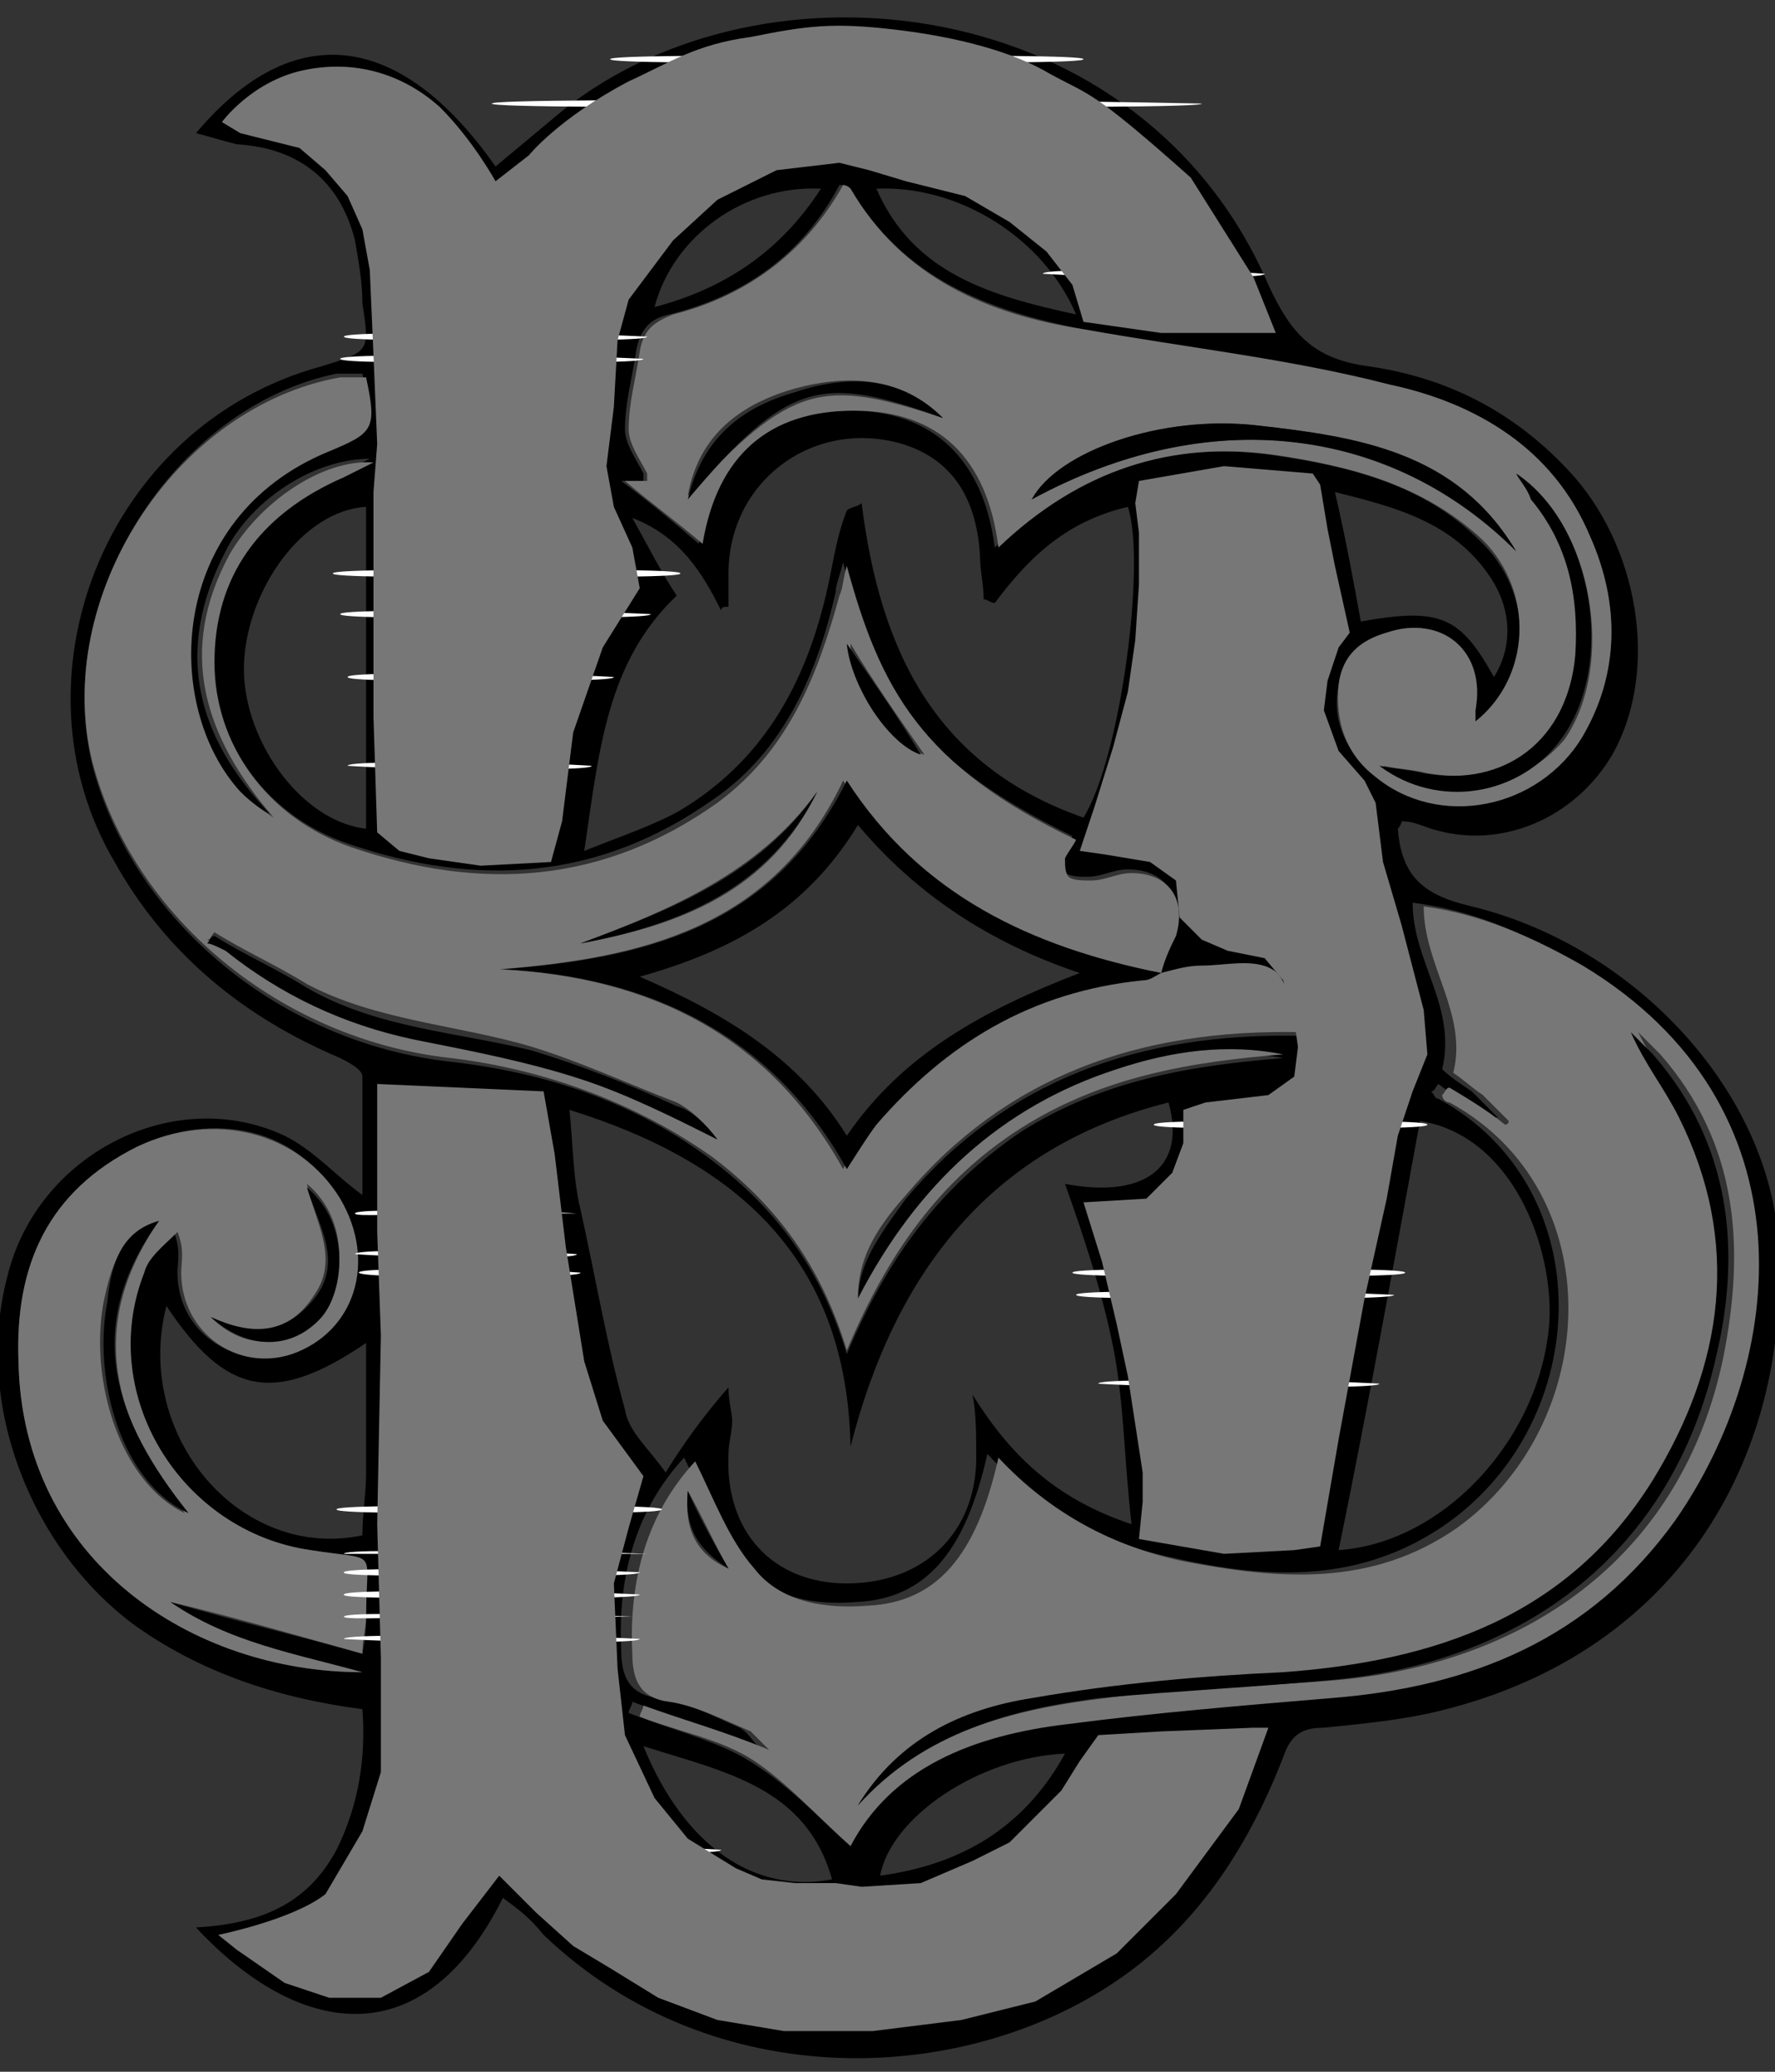 <?xml version="1.0" encoding="utf-8"?>
<!-- Generator: Adobe Illustrator 23.0.5, SVG Export Plug-In . SVG Version: 6.00 Build 0)  -->
<svg version="1.1" id="Calque_1" xmlns="http://www.w3.org/2000/svg" xmlns:xlink="http://www.w3.org/1999/xlink" x="0px" y="0px"
	 viewBox="0 0 48 56" style="enable-background:new 0 0 48 56;" xml:space="preserve">
<rect x="0" y="0" width="48" height="56" fill="#333333" stroke="none"/>
<style type="text/css">
	.st0{fill:#777777;}
	.st1{fill:#FFFFFF;}
</style>
<path d="M13.6,51.3C11.4,55.7,8,55,5.3,52.1C7,52,8.3,51.5,9.1,50c0.6-1.2,0.8-2.5,0.7-3.8c-2.3-0.3-4.4-1-6.2-2.3
	c-2.8-2.1-4.3-6-3.4-9.4c0.8-3.3,4.5-5.2,7.5-3.8c0.8,0.4,1.4,1.1,2.1,1.6c0-1,0-2.1,0-3.2c0-0.2-0.4-0.4-0.6-0.5
	c-2.6-1.1-4.7-2.8-6.1-5.3C0.2,18.4,2.8,11.5,8.7,9.9C10,9.5,10,9.5,9.8,8.2C9.8,7.6,9.7,7.1,9.6,6.5C9.2,4.9,8.1,4,6.4,3.9
	C6,3.8,5.7,3.7,5.3,3.6c2.6-3.1,5.5-2.8,8.1,0.9c0.6-0.5,1.2-1,1.8-1.5c5.5-4.4,15.7-3.2,19.1,4.7c0.6,1.3,1.2,2,2.7,2.2
	c2.1,0.3,3.9,1.2,5.4,2.8c1.9,2,2.5,5.4,1.2,7.7c-1,1.7-3,2.6-4.9,2c-0.3-0.1-0.5-0.2-0.8-0.2c0,0.1-0.1,0.2-0.1,0.2
	c0.1,1.3,0.7,1.8,2,2.1c4.5,1.1,8.1,5.1,8.3,9.2c0.3,5.8-2.8,11.1-9.4,12.6c-0.9,0.2-1.9,0.3-2.9,0.4c-0.6,0-0.9,0.2-1.1,0.8
	c-0.9,2.3-2.2,4.4-4.3,5.9c-4.2,3-11.1,3.3-15.7-1.1C14.3,51.8,14,51.6,13.6,51.3z M31.4,26.3L31.4,26.3c0.1-0.4,0.2-0.7,0.3-1.1
	c0.3-1-0.2-1.7-1.2-1.7c-0.4,0-0.7,0.2-1.1,0.2c-0.2,0-0.4,0-0.6-0.1c-0.1-0.1-0.1-0.3-0.1-0.5c0-0.2,0.2-0.3,0.3-0.5
	c-4.3-2.1-5.4-4.1-6.2-7.4c-0.1,0.4-0.2,0.6-0.2,0.8c-0.5,2.2-1.4,4.3-3.3,5.6c-3.1,2.2-6.4,2.4-9.9,1.2c-2.3-0.8-3.6-2.8-3.7-5
	c0-2.3,1.1-4,3.5-5c0.2-0.1,0.4-0.2,0.8-0.4c-1.5,0-3.2,1.1-3.9,2.5c-1.4,2.7-0.8,5,1.2,7.1c-0.4-0.2-0.7-0.4-0.9-0.7
	c-2.1-2.3-2-7.4,2.4-9.2c1.3-0.5,1.3-0.6,1-2c-0.2,0-0.4,0-0.7,0C4.7,11,1.4,16.2,2.5,20.7c1.1,4.2,5.1,7.5,9.7,8
	c2.6,0.3,5,1.1,7.1,2.7c1.7,1.3,2.9,2.9,3.6,5.2c1.1-2.6,2.5-4.5,4.7-6c2.2-1.4,4.6-1.8,7.1-2c-1.6-0.3-3.1-0.1-4.5,0.4
	c-3.2,1-5.4,3.1-7,6.2c0-1,0.5-1.7,1.3-2.8c2.7-3.2,6.3-4.5,10.7-4.4c-0.3-0.7-0.4-1.5-0.8-1.7c-0.5-0.3-1.2-0.1-1.9-0.1
	C32.1,26.1,31.8,26.2,31.4,26.3z M23,49.9c1.1-2.1,3.3-3,5.6-3.4c2.4-0.4,4.7-0.5,7.1-0.7c3.7-0.3,7-1.7,9.3-4.8
	c3-4.3,3.8-11.2-2.5-15c-1.3-0.8-2.7-1.4-4.3-1.6c0,1.6,1.2,2.8,0.8,4.5c0.2,0.2,0.5,0.4,0.8,0.6c0.2,0.2,0.5,0.5,0.7,0.7
	c0,0-0.1,0-0.1,0.1c-0.5-0.3-1-0.6-1.5-1c-0.1,0.1-0.1,0.2-0.2,0.2c0.1,0.1,0.1,0.2,0.2,0.2c4.4,2.4,4.2,8.7,0.2,11.5
	c-2.3,1.6-4.8,1.5-7.4,0.9c-1.9-0.4-3.6-1.3-5-2.8c-0.6,2.7-1.7,3.9-3.5,4c-1.2,0.1-2.3-0.1-3.1-1c-0.7-0.8-1.1-1.9-1.6-2.9
	c-1.3,1.4-1.8,3.2-1.7,5.2c0,0.7,0.2,1.2,1,1.3c0.8,0.1,1.5,0.5,2.2,0.8c0.2,0.1,0.3,0.3,0.5,0.5c-1.2-0.4-2.3-0.8-3.4-1.2
	c0,0.1-0.1,0.2-0.1,0.3c1,0.4,2.2,0.7,3.1,1.2C21.3,48.2,22.1,49.1,23,49.9z M39.9,19.5c0-0.1,0-0.2,0-0.3c0.2-1.6-1-2.6-2.4-2.1
	c-0.7,0.2-1.2,0.7-1.3,1.4c-0.2,1,0.2,1.8,1,2.5c1.7,1.4,4.5,0.8,5.6-1.1c1-1.8,1-3.6,0.2-5.4c-1-2.3-3-3.6-5.4-4.1
	c-2.7-0.6-5.5-1-8.3-1.5c-2.6-0.5-4.9-1.4-6.3-3.8C22.9,5,22.8,5,22.7,5c-1,1.9-2.6,3-4.6,3.5c-0.5,0.1-0.8,0.4-0.9,1
	c-0.1,0.7-0.3,1.4-0.3,2.1c0,0.4,0.3,0.8,0.5,1.2c0,0,0,0.1,0,0.2c-0.1,0-0.3,0-0.6,0c0.8,0.6,1.4,1.1,2.1,1.7
	c0.4-2.4,1.8-3.6,4.1-3.6c2.2,0,3.6,1.3,3.9,3.7c2.2-2.1,4.7-2.9,7.5-2.5c2.1,0.3,4.1,0.8,5.6,2.3C41.5,16,41.5,18.4,39.9,19.5z
	 M19.7,37.5c0,0.4,0.1,0.7,0.1,0.9c0,0.3-0.1,0.6-0.1,0.9c-0.1,2.1,1.2,3.5,3.2,3.5c2.1,0,3.5-1.4,3.5-3.4c0-0.6,0-1.2-0.1-1.7
	c1,1.6,2.2,2.8,4.3,3.5c-0.2-1.7-0.2-3.3-0.5-4.8c-0.3-1.5-0.8-3-1.3-4.4c2.1,0.4,3.3-0.4,2.8-2.2c-4.8,1.2-7.4,4.6-8.6,9.3
	c-0.1-5.1-3.1-7.7-7.6-9.1c0.1,1,0.1,1.9,0.3,2.7c0.4,1.8,0.7,3.6,1.2,5.4c0.1,0.6,0.6,1,1.1,1.7C18.5,39,19,38.3,19.7,37.5z
	 M26.9,16.3c-0.1,0-0.2-0.1-0.3-0.1c0-0.4-0.1-0.8-0.1-1.2c-0.1-1.6-0.8-2.6-2.1-3c-2.4-0.7-4.7,1-4.7,3.5c0,0.3,0,0.6,0,0.9
	c-0.1,0-0.2,0-0.2,0.1c-0.5-1-1.1-2-2.4-2.5c0.5,0.9,0.8,1.5,1.2,2.1c-1.9,1.8-2.1,4.2-2.5,6.9c1-0.4,1.9-0.7,2.6-1.1
	c2.5-1.5,3.6-3.9,4.1-6.6c0.1-0.5,0.2-1,0.4-1.5c0.1-0.1,0.3-0.1,0.4-0.2c0.5,4,2,7.1,6,8.5c1-1.6,1.7-6.9,1.2-8.4
	C28.8,14.1,27.8,15.1,26.9,16.3z M9.8,45.2c-1.8-0.4-3.6-0.8-5.2-1.9c1.7,0.5,3.4,0.9,5.2,1.4c0.1-0.5,0.1-0.7,0.1-1
	c0-1.9,0.3-1.5-1.5-1.8c-3.5-0.5-5.8-4.2-4.5-7.5C4,34,4.4,33.7,4.7,33.3c0.2,0.5,0.1,0.8,0.1,1.1c0,1.6,1.5,2.6,3,2.2
	c1.8-0.6,2.4-2.5,1.3-4.2C8.1,30.5,5.8,30,3.7,31c-2.4,1.2-3.3,3.2-3.2,5.8C0.6,42.2,5.2,45.2,9.8,45.2z M36.2,41.9
	c2.9-0.2,5.5-3.1,5.7-6.2c0.1-2-1-5-3.5-5.4C37.7,34.1,37,38,36.2,41.9z M9.9,13.7c-1.7,0.1-3.2,2.2-3.3,4.2c-0.1,2,1.5,4.3,3.3,4.5
	C9.9,19.4,9.9,16.6,9.9,13.7z M4.5,35.3c-0.9,3.5,2,6.9,5.3,6.2c0-0.6,0.1-1.1,0.1-1.7c0-1.1,0-2.3,0-3.5C7.4,38,6.1,37.7,4.5,35.3z
	 M40.4,18.3c0.5-0.8,0.5-1.8-0.1-2.7c-1-1.5-2.6-1.9-4.2-2.3c0.3,1.3,0.5,2.4,0.7,3.5C39,16.4,39.5,16.7,40.4,18.3z M17.4,47.2
	c1.1,2.7,3,4,5.1,3.6C21.8,48.3,19.6,47.9,17.4,47.2z M29.1,8.5c-0.9-2.1-3.2-3.5-5.4-3.4C24.7,7.4,26.8,8,29.1,8.5z M28.8,47.4
	c-2.3,0.1-4.7,1.7-5,3.3C26,50.4,27.7,49.4,28.8,47.4z M22.2,5.1c-2.1-0.1-4,1.3-4.5,3.2C19.6,7.8,21.1,6.8,22.2,5.1z M14.9,51.7
	c0,0,0,0.1,0,0.1c5.2,0,10.4,0,15.6,0c0,0,0-0.1,0-0.1C25.3,51.7,20.1,51.7,14.9,51.7z M15.3,3.3c0,0,0,0.1,0,0.1c5,0,10,0,14.9,0
	c0,0,0-0.1,0-0.1C25.3,3.3,20.3,3.3,15.3,3.3z M29.7,2.9c0,0,0-0.1,0-0.1c-4.5,0-9.1,0-13.6,0c0,0,0,0.1,0,0.1
	C20.6,2.9,25.2,2.9,29.7,2.9z M17.5,53.4c0,0,0,0.1,0,0.1c3.5,0,7,0,10.6,0c0,0,0-0.1,0-0.1C24.6,53.4,21.1,53.4,17.5,53.4z
	 M17.1,2.2c0,0,0,0.1,0,0.1c3.9,0,7.8,0,11.6,0c0,0,0-0.1,0-0.1C24.9,2.2,21,2.2,17.1,2.2z M14.8,3.9c0,0,0,0.1,0,0.1
	c5.4,0,10.8,0,16.1,0c0,0,0-0.1,0-0.1C25.6,3.9,20.2,3.9,14.8,3.9z M10,6.2C10,6.2,10,6.3,10,6.2c2.6,0.1,5.2,0.1,7.8,0.1
	c0,0,0-0.1,0-0.1C15.2,6.2,12.6,6.2,10,6.2z M17.4,6.9c0,0,0-0.1,0-0.1c-2.4,0-4.8,0-7.2,0c0,0,0,0.1,0,0.1
	C12.6,6.9,15,6.9,17.4,6.9z M15.8,52.3C15.8,52.3,15.8,52.4,15.8,52.3c4.6,0.1,9.2,0.1,13.9,0.1c0,0,0-0.1,0-0.1
	C25.1,52.3,20.4,52.3,15.8,52.3z M31.5,4.6c0,0,0-0.1,0-0.1c-2.3,0-4.7,0-7,0c0,0,0,0.1,0,0.1C26.8,4.6,29.2,4.6,31.5,4.6z
	 M17.2,48.4c0,0,0-0.1,0-0.1c-2.3,0-4.5,0-6.8,0c0,0,0,0.1,0,0.1C12.6,48.4,14.9,48.4,17.2,48.4z M18.8,54c0,0,0,0.1,0,0.1
	c2.6,0,5.2,0,7.8,0c0,0,0-0.1,0-0.1C23.9,54,21.3,54,18.8,54z M10.4,15.4c0,0,0,0.1,0,0.1c2.2,0,4.5,0,6.7,0c0,0,0-0.1,0-0.1
	C14.8,15.4,12.6,15.4,10.4,15.4z M30,33.8c0,0,0,0.1,0,0.1c2.2,0,4.5,0,6.7,0c0,0,0-0.1,0-0.1C34.5,33.8,32.3,33.8,30,33.8z
	 M10.4,7.9c0,0,0,0.1,0,0.1c2.1,0,4.3,0,6.4,0c0,0,0-0.1,0-0.1C14.7,7.9,12.5,7.9,10.4,7.9z M30.2,21.2c0,0,0,0.1,0,0.1
	c2.1,0,4.2,0,6.3,0c0,0,0-0.1,0-0.1C34.4,21.2,32.3,21.2,30.2,21.2z M14,4.5c0,0,0,0.1,0,0.1c2.2,0,4.3,0,6.5,0c0,0,0-0.1,0-0.1
	C18.4,4.5,16.2,4.5,14,4.5z M29.8,33.3c0,0,0,0.1,0,0.1c2.3,0,4.7,0,7,0c0,0,0-0.1,0-0.1C34.5,33.3,32.1,33.3,29.8,33.3z M16.6,40.9
	c0,0,0-0.1,0-0.1c-2.1,0-4.2,0-6.2,0c0,0,0,0.1,0,0.1C12.5,40.9,14.6,40.9,16.6,40.9z M10.4,16C10.4,16,10.4,16,10.4,16
	c2.2,0.1,4.3,0.1,6.5,0.1c0,0,0-0.1,0-0.1C14.7,16,12.5,16,10.4,16z M10.4,8.5c0,0,0,0.1,0,0.1c2.1,0,4.1,0,6.2,0c0,0,0-0.1,0-0.1
	C14.5,8.5,12.4,8.5,10.4,8.5z M16.5,52.9C16.5,52.9,16.5,52.9,16.5,52.9C20.7,53,24.8,53,29,53c0,0,0-0.1,0-0.1
	C24.9,52.9,20.7,52.9,16.5,52.9z M10.4,46.5C10.4,46.5,10.4,46.6,10.4,46.5c2,0.1,4,0.1,6.1,0.1c0,0,0-0.1,0-0.1
	C14.4,46.5,12.4,46.5,10.4,46.5z M16.5,39.2c0,0,0-0.1,0-0.1c-2,0-4.1,0-6.1,0c0,0,0,0.1,0,0.1C12.4,39.2,14.5,39.2,16.5,39.2z
	 M16.3,13.8c0,0,0-0.1,0-0.1c-2,0-4,0-6,0c0,0,0,0.1,0,0.1C12.4,13.8,14.4,13.8,16.3,13.8z M37.1,23c0,0,0-0.1,0-0.1c-2,0-4,0-6,0
	c0,0,0,0.1,0,0.1C33.1,23,35.1,23,37.1,23z M16.3,41.4c0,0,0-0.1,0-0.1c-2,0-4,0-5.9,0c0,0,0,0.1,0,0.1
	C12.4,41.4,14.4,41.4,16.3,41.4z M30.5,35.6c0,0,0,0.1,0,0.1c2,0,4,0,6,0c0,0,0-0.1,0-0.1C34.4,35.6,32.4,35.6,30.5,35.6z
	 M16.2,17.3c0,0,0-0.1,0-0.1c-1.9,0-3.9,0-5.8,0c0,0,0,0.1,0,0.1C12.3,17.3,14.2,17.3,16.2,17.3z M16.2,10.4c0,0,0-0.1,0-0.1
	c-1.9,0-3.9,0-5.8,0c0,0,0,0.1,0,0.1C12.3,10.4,14.2,10.4,16.2,10.4z M10.4,11.9c0,0,0,0.1,0,0.1c1.9,0,3.9,0,5.8,0c0,0,0-0.1,0-0.1
	C14.2,11.9,12.3,11.9,10.4,11.9z M10.4,44.8c0,0,0,0.1,0,0.1c1.9,0,3.8,0,5.8,0c0,0,0-0.1,0-0.1C14.2,44.8,12.3,44.8,10.4,44.8z
	 M30.3,20.6c0,0,0,0.1,0,0.1c1.9,0,3.9,0,5.8,0c0,0,0-0.1,0-0.1C34.1,20.6,32.2,20.6,30.3,20.6z M16.1,43.2c0,0,0-0.1,0-0.1
	c-1.9,0-3.8,0-5.7,0c0,0,0,0.1,0,0.1C12.3,43.2,14.2,43.2,16.1,43.2z M10.4,9.7c0,0,0,0.1,0,0.1c1.9,0,3.9,0,5.8,0c0,0,0-0.1,0-0.1
	C14.3,9.7,12.4,9.7,10.4,9.7z M10.4,44.2c0,0,0,0.1,0,0.1c1.9,0,3.8,0,5.7,0c0,0,0-0.1,0-0.1C14.2,44.2,12.3,44.2,10.4,44.2z
	 M18.4,1.6c0,0,0,0.1,0,0.1c3,0,6,0,9,0c0,0,0-0.1,0-0.1C24.4,1.6,21.4,1.6,18.4,1.6z M10.4,11.4c0,0,0,0.1,0,0.1c1.9,0,3.8,0,5.7,0
	c0,0,0-0.1,0-0.1C14.2,11.4,12.3,11.4,10.4,11.4z M10.4,42.5c0,0,0,0.1,0,0.1c1.9,0,3.8,0,5.7,0c0,0,0-0.1,0-0.1
	C14.2,42.5,12.3,42.5,10.4,42.5z M31.5,32.1c0,0,0,0.1,0,0.1c1.9,0,3.7,0,5.6,0c0,0,0-0.1,0-0.1C35.2,32.1,33.4,32.1,31.5,32.1z
	 M32,5.2c0,0,0-0.1,0-0.1c-1.9,0-3.7,0-5.6,0c0,0,0,0.1,0,0.1C28.3,5.2,30.2,5.2,32,5.2z M36.2,37.4C36.2,37.4,36.2,37.4,36.2,37.4
	c-1.8-0.1-3.6-0.1-5.4-0.1c0,0,0,0.1,0,0.1C32.6,37.4,34.4,37.4,36.2,37.4z M10.4,17.7c0,0,0,0.1,0,0.1c1.8,0,3.6,0,5.4,0
	c0,0,0-0.1,0-0.1C14,17.7,12.2,17.7,10.4,17.7z M10.4,37.3c0,0,0,0.1,0,0.1c1.8,0,3.5,0,5.3,0c0,0,0-0.1,0-0.1
	C13.9,37.3,12.1,37.3,10.4,37.3z M37.2,31.7C37.2,31.7,37.2,31.6,37.2,31.7c-1.8-0.1-3.5-0.1-5.3-0.1c0,0,0,0.1,0,0.1
	C33.7,31.7,35.5,31.7,37.2,31.7z M19.1,5.2c0,0,0-0.1,0-0.1c-1.8,0-3.6,0-5.4,0c0,0,0,0.1,0,0.1C15.5,5.2,17.3,5.2,19.1,5.2z
	 M25.5,1.2c0,0,0-0.1,0-0.1c-1.9,0-3.7,0-5.6,0c0,0,0,0.1,0,0.1C21.8,1.2,23.6,1.2,25.5,1.2z M30.9,17.1c0,0,0,0.1,0,0.1
	c1.7,0,3.4,0,5.1,0c0,0,0-0.1,0-0.1C34.3,17.1,32.6,17.1,30.9,17.1z M37.4,24.8c0,0,0-0.1,0-0.1c-1.7,0-3.4,0-5.1,0c0,0,0,0.1,0,0.1
	C34,24.8,35.7,24.8,37.4,24.8z M35.8,17.8c0,0,0-0.1,0-0.1c-1.7,0-3.4,0-5,0c0,0,0,0.1,0,0.1C32.5,17.8,34.2,17.8,35.8,17.8z
	 M32.3,30.4c0,0,0,0.1,0,0.1c1.8,0,3.5,0,5.3,0c0,0,0-0.1,0-0.1C35.8,30.4,34,30.4,32.3,30.4z M27,50C27,50,27,50,27,50
	c1.7,0.1,3.3,0.1,5,0.1c0,0,0-0.1,0-0.1C30.4,50,28.7,50,27,50z M10.4,18.9c0,0,0,0.1,0,0.1c1.7,0,3.4,0,5.1,0c0,0,0-0.1,0-0.1
	C13.8,18.9,12.1,18.9,10.4,18.9z M35.8,39.2c0,0,0-0.1,0-0.1c-1.6,0-3.3,0-4.9,0c0,0,0,0.1,0,0.1C32.6,39.2,34.2,39.2,35.8,39.2z
	 M35.5,19.6c0,0,0-0.1,0-0.1c-1.6,0-3.3,0-4.9,0c0,0,0,0.1,0,0.1C32.2,19.6,33.9,19.6,35.5,19.6z M15.3,19.6c0,0,0-0.1,0-0.1
	c-1.6,0-3.3,0-4.9,0c0,0,0,0.1,0,0.1C12,19.6,13.6,19.6,15.3,19.6z M30.6,18.9c0,0,0,0.1,0,0.1c1.6,0,3.2,0,4.9,0c0,0,0-0.1,0-0.1
	C33.9,18.9,32.3,18.9,30.6,18.9z M15.1,35.7c0,0,0-0.1,0-0.1c-1.6,0-3.2,0-4.8,0c0,0,0,0.1,0,0.1C12,35.7,13.6,35.7,15.1,35.7z
	 M13.7,50c0,0,0,0.1,0,0.1c1.6,0,3.2,0,4.9,0c0,0,0-0.1,0-0.1C16.9,50,15.3,50,13.7,50z M31,16C31,16,31,16.1,31,16
	c1.6,0.1,3.2,0.1,4.9,0.1c0,0,0-0.1,0-0.1C34.2,16,32.6,16,31,16z M35.7,15.6c0,0,0-0.1,0-0.1c-1.6,0-3.2,0-4.7,0c0,0,0,0.1,0,0.1
	C32.6,15.6,34.1,15.6,35.7,15.6z M32.8,6.3c0,0,0-0.1,0-0.1c-1.6,0-3.1,0-4.7,0c0,0,0,0.1,0,0.1C29.6,6.3,31.2,6.3,32.8,6.3z
	 M11.5,2.9C11.5,2.9,11.5,2.8,11.5,2.9C9.9,2.8,8.3,2.8,6.8,2.8c0,0,0,0.1,0,0.1C8.3,2.9,9.9,2.9,11.5,2.9z M10.4,21.2
	c0,0,0,0.1,0,0.1c1.5,0,3,0,4.6,0c0,0,0-0.1,0-0.1C13.4,21.2,11.9,21.2,10.4,21.2z M10.4,20.6c0,0,0,0.1,0,0.1c1.6,0,3.1,0,4.7,0
	c0,0,0-0.1,0-0.1C13.5,20.6,12,20.6,10.4,20.6z M31,40.8c0,0,0,0.1,0,0.1c1.5,0,3,0,4.5,0c0,0,0-0.1,0-0.1
	C34,40.8,32.5,40.8,31,40.8z M6.9,3.3C6.9,3.3,6.9,3.4,6.9,3.3c1.7,0.1,3.4,0.1,5.1,0.1c0,0,0-0.1,0-0.1C10.3,3.3,8.6,3.3,6.9,3.3z
	 M33.1,6.9c0,0,0-0.1,0-0.1c-1.5,0-2.9,0-4.4,0c0,0,0,0.1,0,0.1C30.2,6.9,31.6,6.9,33.1,6.9z M35.3,41.4c0,0,0-0.1,0-0.1
	c-1.5,0-2.9,0-4.4,0c0,0,0,0.1,0,0.1C32.4,41.4,33.9,41.4,35.3,41.4z M31,13.7c0,0,0,0.1,0,0.1c1.5,0,2.9,0,4.4,0c0,0,0-0.1,0-0.1
	C33.9,13.7,32.4,13.7,31,13.7z M10.4,29.8c0,0,0,0.1,0,0.1c1.4,0,2.8,0,4.2,0c0,0,0-0.1,0-0.1C13.2,29.8,11.8,29.8,10.4,29.8z
	 M10.5,33.8c0,0,0,0.1,0,0.1c1.4,0,2.8,0,4.2,0c0,0,0-0.1,0-0.1C13.3,33.8,11.9,33.8,10.5,33.8z M22.2,51.3
	C22.2,51.3,22.2,51.2,22.2,51.3c-2.6-0.1-5.2-0.1-7.8-0.1c0,0,0,0.1,0,0.1C17,51.3,19.6,51.3,22.2,51.3z M10.4,32.1c0,0,0,0.1,0,0.1
	c1.4,0,2.8,0,4.2,0c0,0,0-0.1,0-0.1C13.2,32.1,11.8,32.1,10.4,32.1z M14.8,33.4C14.8,33.4,14.8,33.3,14.8,33.4
	c-1.5-0.1-2.9-0.1-4.4-0.1c0,0,0,0.1,0,0.1C11.8,33.4,13.3,33.4,14.8,33.4z M37,22.5C37,22.4,37,22.4,37,22.5
	c-2.4-0.1-4.8-0.1-7.2-0.1c0,0,0,0,0,0.1C32.1,22.5,34.6,22.5,37,22.5z M10.4,31.5c0,0,0,0.1,0,0.1c1.4,0,2.8,0,4.2,0
	c0,0,0-0.1,0-0.1C13.2,31.5,11.8,31.5,10.4,31.5z M10.4,30.4c0,0,0,0.1,0,0.1c1.4,0,2.8,0,4.2,0c0,0,0-0.1,0-0.1
	C13.2,30.4,11.8,30.4,10.4,30.4z M28.9,48.2c0,0,0,0.1,0,0.1c1.4,0,2.8,0,4.2,0c0,0,0-0.1,0-0.1C31.7,48.2,30.3,48.2,28.9,48.2z
	 M29.4,7.9c0,0,0,0.1,0,0.1c1.4,0,2.8,0,4.2,0c0,0,0-0.1,0-0.1C32.2,7.9,30.8,7.9,29.4,7.9z M33.9,8.6c0,0,0-0.1,0-0.1
	c-1.4,0-2.8,0-4.2,0c0,0,0,0.1,0,0.1C31.1,8.6,32.5,8.6,33.9,8.6z M12.2,51.9C12.2,51.8,12.2,51.8,12.2,51.9c-1.3-0.1-2.7-0.1-4-0.1
	c0,0,0,0.1,0,0.1C9.5,51.9,10.8,51.9,12.2,51.9z M23.7,51.2c0,0,0,0.1,0,0.1c2.5,0,5,0,7.4,0c0,0,0-0.1,0-0.1
	C28.6,51.2,26.1,51.2,23.7,51.2z M12.7,4.6c0,0,0-0.1,0-0.1c-1.2,0-2.5,0-3.7,0c0,0,0,0.1,0,0.1C10.2,4.6,11.5,4.6,12.7,4.6z
	 M30.9,37.9c0,0,0,0.1,0,0.1c1.7,0,3.4,0,5.2,0c0,0,0-0.1,0-0.1C34.3,37.9,32.6,37.9,30.9,37.9z M29.7,32.7
	C29.7,32.7,29.7,32.8,29.7,32.7c2.5,0.1,4.9,0.1,7.3,0.1c0,0,0-0.1,0-0.1C34.5,32.7,32.1,32.7,29.7,32.7z M10.3,48.9
	C10.3,48.9,10.3,48.9,10.3,48.9c2.3,0.1,4.7,0.1,7.1,0.1c0,0,0,0,0-0.1C15,48.9,12.7,48.9,10.3,48.9z M30,21.8
	C30,21.8,30,21.8,30,21.8c2.3,0.1,4.6,0.1,6.8,0.1c0,0,0-0.1,0-0.1C34.5,21.8,32.3,21.8,30,21.8z M11.3,22.9
	C11.3,22.9,11.2,23,11.3,22.9c1.1,0.1,2.3,0.1,3.5,0.1c0,0,0-0.1,0-0.1C13.6,22.9,12.4,22.9,11.3,22.9z M9.5,5c0,0,0,0.1,0,0.1
	c1.1,0,2.2,0,3.3,0c0,0,0-0.1,0-0.1C11.7,5,10.6,5,9.5,5z M10.5,39.6C10.5,39.6,10.5,39.7,10.5,39.6c2.2,0.1,4.4,0.1,6.6,0.1
	c0,0,0-0.1,0-0.1C14.9,39.6,12.7,39.6,10.5,39.6z M16.8,47.8C16.8,47.8,16.8,47.7,16.8,47.8c-2.1-0.1-4.2-0.1-6.3-0.1
	c0,0,0,0.1,0,0.1C12.6,47.8,14.7,47.8,16.8,47.8z M16.9,40.3C16.9,40.3,16.9,40.2,16.9,40.3c-2.1-0.1-4.3-0.1-6.4-0.1c0,0,0,0,0,0.1
	C12.6,40.3,14.7,40.3,16.9,40.3z M16.7,15c0,0,0-0.1,0-0.1c-2.1,0-4.2,0-6.2,0c0,0,0,0.1,0,0.1C12.5,15,14.6,15,16.7,15z M37.5,25.3
	c0,0,0-0.1,0-0.1c-1.2,0-2.4,0-3.6,0c0,0,0,0.1,0,0.1C35.1,25.3,36.3,25.3,37.5,25.3z M16.9,7.5C16.9,7.4,16.9,7.4,16.9,7.5
	c-2.1-0.1-4.3-0.1-6.4-0.1c0,0,0,0.1,0,0.1C12.6,7.5,14.7,7.5,16.9,7.5z M12.9,50.1c0,0,0-0.1,0-0.1c-1.1,0-2.1,0-3.1,0
	c0,0,0,0.1,0,0.1C10.8,50.1,11.8,50.1,12.9,50.1z M30.3,34.4C30.3,34.4,30.3,34.5,30.3,34.4c2.1,0.1,4.2,0.1,6.3,0.1c0,0,0,0,0-0.1
	C34.5,34.4,32.4,34.4,30.3,34.4z M34.6,29.8c0,0,0,0.1,0,0.1c1,0,2.1,0,3.1,0c0,0,0-0.1,0-0.1C36.7,29.8,35.6,29.8,34.6,29.8z
	 M10.7,2.3c0,0,0-0.1,0-0.1c-1,0-2,0-3,0c0,0,0,0.1,0,0.1C8.8,2.3,9.8,2.3,10.7,2.3z M30.3,35C30.3,35,30.3,35.1,30.3,35
	c2,0.1,4.1,0.1,6.1,0.1c0,0,0-0.1,0-0.1C34.4,35,32.4,35,30.3,35z M16.6,47.2C16.6,47.2,16.6,47.1,16.6,47.2c-2-0.1-4-0.1-6.1-0.1
	c0,0,0,0,0,0.1C12.5,47.2,14.6,47.2,16.6,47.2z M16.1,13.2C16.1,13.2,16.2,13.2,16.1,13.2c-1.9-0.1-3.8-0.1-5.8-0.1c0,0,0,0.1,0,0.1
	C12.3,13.2,14.2,13.2,16.1,13.2z M16.4,14.4C16.4,14.3,16.4,14.3,16.4,14.4c-2-0.1-3.9-0.1-5.9-0.1c0,0,0,0.1,0,0.1
	C12.5,14.4,14.4,14.4,16.4,14.4z M10.5,46C10.5,46,10.5,46,10.5,46c1.9,0.1,3.9,0.1,5.8,0.1c0,0,0-0.1,0-0.1
	C14.4,46,12.4,46,10.5,46z M35.5,28.1c0,0,0,0.1,0,0.1c0.9,0,1.9,0,2.8,0c0,0,0-0.1,0-0.1C37.3,28.1,36.4,28.1,35.5,28.1z
	 M10.5,16.6C10.5,16.6,10.5,16.6,10.5,16.6c2,0.1,4,0.1,6,0.1c0,0,0,0,0-0.1C14.4,16.6,12.4,16.6,10.5,16.6z M13.9,50.6
	C13.9,50.6,13.9,50.6,13.9,50.6c1.8,0.1,3.7,0.1,5.5,0.1c0,0,0,0,0-0.1C17.6,50.6,15.8,50.6,13.9,50.6z M10.5,9.1
	C10.5,9.1,10.5,9.2,10.5,9.1c1.9,0.1,3.9,0.1,5.8,0.1c0,0,0-0.1,0-0.1C14.3,9.1,12.4,9.1,10.5,9.1z M16.2,42
	C16.2,42,16.2,42,16.2,42c-1.9-0.1-3.8-0.1-5.8-0.1c0,0,0,0,0,0.1C12.4,42,14.3,42,16.2,42z M35.3,28.6c0,0,0,0.1,0,0.1
	c0.9,0,1.9,0,2.8,0c0,0,0-0.1,0-0.1C37.2,28.6,36.2,28.6,35.3,28.6z M16,38.6C16,38.5,16,38.5,16,38.6c-1.8-0.1-3.7-0.1-5.5-0.1
	c0,0,0,0.1,0,0.1C12.4,38.6,14.2,38.6,16,38.6z M31.6,50.7C31.6,50.6,31.6,50.6,31.6,50.7c-1.8-0.1-3.7-0.1-5.5-0.1c0,0,0,0.1,0,0.1
	C27.9,50.7,29.7,50.7,31.6,50.7z M16.1,12.6C16,12.6,16,12.6,16.1,12.6c-1.9-0.1-3.7-0.1-5.6-0.1c0,0,0,0.1,0,0.1
	C12.3,12.6,14.2,12.6,16.1,12.6z M16,10.9C16,10.9,16,10.8,16,10.9c-1.9-0.1-3.7-0.1-5.6-0.1c0,0,0,0.1,0,0.1
	C12.3,10.9,14.2,10.9,16,10.9z M10.5,43.7C10.5,43.7,10.5,43.7,10.5,43.7c1.9,0.1,3.7,0.1,5.6,0.1c0,0,0,0,0-0.1
	C14.2,43.7,12.3,43.7,10.5,43.7z M30.7,36.2C30.7,36.2,30.7,36.2,30.7,36.2c1.9,0.1,3.7,0.1,5.6,0.1c0,0,0-0.1,0-0.1
	C34.4,36.2,32.6,36.2,30.7,36.2z M16,45.5C16,45.5,16,45.4,16,45.5c-1.8-0.1-3.6-0.1-5.5-0.1c0,0,0,0,0,0.1
	C12.3,45.5,14.1,45.5,16,45.5z M10.5,37.9c0,0,0,0.1,0,0.1c1.7,0,3.5,0,5.2,0c0,0,0-0.1,0-0.1C14,37.9,12.2,37.9,10.5,37.9z
	 M35.2,26.4c0,0,0,0.1,0,0.1c0.9,0,1.8,0,2.7,0c0,0,0-0.1,0-0.1C37,26.4,36.1,26.4,35.2,26.4z M14.8,22.5c0,0,0-0.1,0-0.1
	c-1.5,0-2.9,0-4.4,0c0,0,0,0.1,0,0.1C11.9,22.5,13.3,22.5,14.8,22.5z M36.1,36.8C36.1,36.8,36.1,36.8,36.1,36.8
	c-1.8-0.1-3.6-0.1-5.4-0.1c0,0,0,0.1,0,0.1C32.5,36.8,34.3,36.8,36.1,36.8z M37.4,24.2c0,0,0-0.1,0-0.1c-1.7,0-3.3,0-5,0
	c0,0,0,0.1,0,0.1C34,24.2,35.7,24.2,37.4,24.2z M11.7,52.4C11.7,52.4,11.7,52.4,11.7,52.4c-1.7-0.1-3.5-0.1-5.2-0.1c0,0,0,0,0,0.1
	C8.2,52.4,10,52.4,11.7,52.4z M35.3,13.3c0,0,0-0.1,0-0.1c-1.3,0-2.7,0-4,0c0,0,0,0.1,0,0.1C32.7,13.3,34,13.3,35.3,13.3z
	 M37.1,23.6C37.1,23.6,37.1,23.5,37.1,23.6c-1.7-0.1-3.4-0.1-5-0.1c0,0,0,0.1,0,0.1C33.8,23.6,35.4,23.6,37.1,23.6z M30.5,20
	C30.5,20.1,30.5,20.1,30.5,20c1.7,0.1,3.4,0.1,5.1,0.1c0,0,0-0.1,0-0.1C33.9,20,32.2,20,30.5,20z M35.4,14.4c0,0,0-0.1,0.1-0.1
	c-1.4,0-2.8,0-4.3,0c0,0,0,0.1,0,0.1C32.6,14.4,34,14.4,35.4,14.4z M10.5,18.3C10.5,18.3,10.5,18.4,10.5,18.3
	c1.7,0.1,3.4,0.1,5.1,0.1c0,0,0-0.1,0-0.1C13.9,18.3,12.2,18.3,10.5,18.3z M37.3,31.1C37.3,31,37.3,31,37.3,31.1
	C35.6,31,33.9,31,32.2,31c0,0,0,0.1,0,0.1C33.9,31.1,35.6,31.1,37.3,31.1z M15.3,36.8C15.3,36.8,15.3,36.8,15.3,36.8
	c-1.6-0.1-3.3-0.1-4.9-0.1c0,0,0,0.1,0,0.1C12.1,36.8,13.7,36.8,15.3,36.8z M27.4,5.6C27.4,5.7,27.4,5.7,27.4,5.6
	c1.6,0.1,3.3,0.1,4.9,0.1c0,0,0-0.1,0-0.1C30.7,5.6,29,5.6,27.4,5.6z M35.9,16.7C35.9,16.6,35.9,16.6,35.9,16.7
	c-1.6-0.1-3.2-0.1-4.9-0.1c0,0,0,0.1,0,0.1C32.6,16.7,34.3,16.7,35.9,16.7z M31,38.5C31,38.5,31,38.5,31,38.5
	c1.6,0.1,3.1,0.1,4.7,0.1c0,0,0,0,0-0.1C34.2,38.5,32.6,38.5,31,38.5z M15.2,20.1C15.2,20.1,15.2,20.1,15.2,20.1
	c-1.6-0.1-3.1-0.1-4.7-0.1c0,0,0,0,0,0.1C12.1,20.1,13.6,20.1,15.2,20.1z M35.5,18.4C35.5,18.4,35.6,18.4,35.5,18.4
	c-1.5-0.1-3.1-0.1-4.6-0.1c0,0,0,0.1,0,0.1C32.4,18.4,34,18.4,35.5,18.4z M10.6,36.2C10.5,36.2,10.5,36.2,10.6,36.2
	c1.5,0.1,3.1,0.1,4.6,0.1c0,0,0-0.1,0-0.1C13.6,36.2,12.1,36.2,10.6,36.2z M31,14.8c0,0,0,0.1,0,0.1c1.5,0,3,0,4.5,0
	c0,0,0-0.1,0-0.1C34.1,14.8,32.5,14.8,31,14.8z M31.1,39.6C31.1,39.7,31.1,39.7,31.1,39.6c1.5,0.1,3,0.1,4.5,0.1c0,0,0-0.1,0-0.1
	C34.1,39.6,32.6,39.6,31.1,39.6z M33.2,47.8C33.2,47.8,33.2,47.7,33.2,47.8c-1.3-0.1-2.7-0.1-4-0.1c0,0,0,0.1,0,0.1
	C30.5,47.8,31.9,47.8,33.2,47.8z M35.5,40.3C35.5,40.3,35.6,40.2,35.5,40.3c-1.5-0.1-3-0.1-4.5-0.1c0,0,0,0,0,0.1
	C32.6,40.3,34.1,40.3,35.5,40.3z M32.4,49.5C32.4,49.5,32.4,49.4,32.4,49.5c-1.5-0.1-3-0.1-4.5-0.1c0,0,0,0.1,0,0.1
	C29.4,49.5,30.9,49.5,32.4,49.5z M13.7,5.6C13.7,5.7,13.7,5.7,13.7,5.6c1.5,0.1,3,0.1,4.6,0.1c0,0,0-0.1,0-0.1
	C16.8,5.6,15.3,5.6,13.7,5.6z M28.5,48.9C28.5,48.9,28.5,48.9,28.5,48.9c1.4,0.1,2.8,0.1,4.3,0.1c0,0,0-0.1,0-0.1
	C31.4,48.9,29.9,48.9,28.5,48.9z M15,35.1C15,35.1,15,35.1,15,35.1C13.5,35,12.1,35,10.7,35c0,0,0,0.1,0,0.1
	C12.1,35.1,13.6,35.1,15,35.1z M14.8,21.9C14.8,21.8,14.8,21.8,14.8,21.9c-1.5-0.1-2.9-0.1-4.4-0.1c0,0,0,0.1,0,0.1
	C11.9,21.9,13.4,21.9,14.8,21.9z M14.9,34.5C14.9,34.5,14.9,34.5,14.9,34.5c-1.4-0.1-2.8-0.1-4.2-0.1c0,0,0,0.1,0,0.1
	C12,34.5,13.4,34.5,14.9,34.5z M10.5,32.7C10.5,32.7,10.5,32.8,10.5,32.7c1.4,0.1,2.8,0.1,4.2,0.1c0,0,0,0,0-0.1
	C13.2,32.7,11.9,32.7,10.5,32.7z M8.2,53.4c0,0,0,0.1,0,0.1c0.7,0,1.4,0,2.2,0c0,0,0-0.1,0-0.1C9.7,53.4,8.9,53.4,8.2,53.4z
	 M29.1,7.4C29.1,7.4,29.1,7.4,29.1,7.4c1.4,0.1,2.8,0.1,4.2,0.1c0,0,0,0,0-0.1C31.9,7.4,30.5,7.4,29.1,7.4z M17.8,49.5
	C17.8,49.5,17.8,49.4,17.8,49.5c-1.3-0.1-2.7-0.1-4-0.1c0,0,0,0.1,0,0.1C15.1,49.5,16.4,49.5,17.8,49.5z M7.2,52.9
	C7.2,52.9,7.2,52.9,7.2,52.9c1.3,0.1,2.7,0.1,4,0.1c0,0,0,0,0-0.1C9.8,52.9,8.5,52.9,7.2,52.9z M10.5,31C10.5,31,10.5,31,10.5,31
	c1.4,0.1,2.7,0.1,4.1,0.1c0,0,0-0.1,0-0.1C13.2,31,11.8,31,10.5,31z M29.7,47.1C29.7,47.1,29.7,47.2,29.7,47.1
	c1.3,0.1,2.5,0.1,3.8,0.1c0,0,0-0.1,0-0.1C32.2,47.1,31,47.1,29.7,47.1z M12.2,4C12.2,4,12.2,4,12.2,4C11,3.9,9.7,3.9,8.5,3.9
	c0,0,0,0.1,0,0.1C9.7,4,11,4,12.2,4z"/>
<path class="st0" d="M31.4,26.3c0.4-0.1,0.7-0.2,1.1-0.2c0.6,0,1.4-0.2,1.9,0.1c0.4,0.2,0.5,1,0.8,1.7c-4.4-0.1-8,1.2-10.7,4.4
	c-0.9,1-1.3,1.8-1.3,2.8c1.6-3.1,3.9-5.2,7-6.2c1.5-0.5,3-0.7,4.5-0.4c-2.5,0.2-4.9,0.6-7.1,2c-2.2,1.4-3.6,3.4-4.7,6
	c-0.7-2.3-1.9-3.9-3.6-5.2c-2.1-1.5-4.6-2.4-7.1-2.7c-4.6-0.5-8.6-3.8-9.7-8C1.4,16.2,4.7,11,9.2,10.2c0.2,0,0.4,0,0.7,0
	c0.3,1.4,0.2,1.5-1,2c-4.4,1.8-4.5,6.9-2.4,9.2c0.3,0.3,0.6,0.5,0.9,0.7c-1.9-2.2-2.6-4.5-1.2-7.1c0.8-1.4,2.5-2.6,3.9-2.5
	c-0.4,0.2-0.6,0.3-0.8,0.4c-2.3,1-3.5,2.7-3.5,5c0,2.2,1.4,4.2,3.7,5c3.5,1.2,6.8,1,9.9-1.2c1.9-1.4,2.7-3.4,3.3-5.6
	c0.1-0.2,0.1-0.5,0.2-0.8c0.9,3.3,2,5.4,6.2,7.4c-0.1,0.2-0.2,0.3-0.3,0.5c0,0.2,0,0.4,0.1,0.5c0.1,0.1,0.4,0.1,0.6,0.1
	c0.4,0,0.7-0.2,1.1-0.2c1,0,1.5,0.7,1.2,1.7C31.7,25.5,31.5,25.9,31.4,26.3c-3.5-0.6-6.5-2-8.6-5.2c-1.9,4-5.5,4.8-9.3,5.1
	c4.1,0.2,7.3,1.8,9.3,5.4c0.2-0.4,0.4-0.8,0.8-1.2c1.9-2.2,4.3-3.6,7.2-3.9C31.1,26.4,31.2,26.3,31.4,26.3z M19.4,30.8
	C19.4,30.7,19.4,30.7,19.4,30.8c-0.3-0.4-0.7-0.8-1.1-1c-1.3-0.5-2.6-1.1-3.9-1.5c-2-0.6-4.2-0.7-6.1-1.7c-0.8-0.5-1.7-0.9-2.5-1.4
	c-0.1,0.1-0.1,0.2-0.2,0.2c0.2,0.1,0.4,0.1,0.5,0.2c1.5,1.2,3.2,2,5.1,2.4c1.5,0.3,3.1,0.6,4.6,1.1C17,29.5,18.2,30.2,19.4,30.8z
	 M15.7,25.5c2.7-0.5,5.1-1.4,6.4-4.1C20.5,23.6,18.1,24.6,15.7,25.5z M23,17.4c0,1.2,1,2.7,2,3C24.3,19.4,23.6,18.4,23,17.4z"/>
<path class="st0" d="M23,49.9c-0.9-0.8-1.7-1.7-2.6-2.3c-0.9-0.6-2.1-0.8-3.1-1.2c0-0.1,0.1-0.2,0.1-0.3c1.1,0.4,2.2,0.7,3.4,1.2
	c-0.2-0.2-0.4-0.4-0.5-0.5c-0.7-0.3-1.5-0.7-2.2-0.8c-0.8-0.1-1-0.6-1-1.3c-0.1-2,0.4-3.8,1.7-5.2c0.5,1,0.9,2.1,1.6,2.9
	c0.7,0.9,1.9,1.1,3.1,1c1.8-0.1,2.9-1.3,3.5-4c1.4,1.5,3.1,2.4,5,2.8c2.6,0.5,5.1,0.7,7.4-0.9c3.9-2.8,4.2-9.1-0.2-11.5
	c-0.1,0-0.2-0.1-0.2-0.2c0.1-0.1,0.1-0.2,0.2-0.2c0.5,0.3,1,0.6,1.5,1c0,0,0.1,0,0.1-0.1c-0.2-0.2-0.5-0.5-0.7-0.7
	c-0.3-0.2-0.5-0.4-0.8-0.6c0.4-1.6-0.8-2.9-0.8-4.5c1.5,0.2,2.9,0.8,4.3,1.6c6.3,3.8,5.5,10.7,2.5,15c-2.3,3.2-5.5,4.5-9.3,4.8
	c-2.4,0.2-4.8,0.4-7.1,0.7C26.3,46.9,24.1,47.8,23,49.9z M23.2,48.8c1.8-2,4.2-2.6,6.7-2.9c2.1-0.3,4.2-0.3,6.4-0.5
	c5.1-0.5,9.2-3.4,10.3-8.7c0.6-3,0.4-5.8-1.7-8.2c-0.2-0.2-0.4-0.4-0.6-0.6c0.4,0.8,0.9,1.5,1.3,2.3c1.7,3.4,1.1,6.7-0.7,9.8
	c-2.2,3.7-5.9,4.9-10,5.2c-2.3,0.2-4.6,0.4-6.8,0.7C26.1,46.2,24.3,47,23.2,48.8z M19.7,42.4c-0.4-0.7-0.7-1.4-1.1-2.1
	C18.5,41.3,18.8,42,19.7,42.4z"/>
<path class="st0" d="M39.9,19.5c1.5-1.2,1.6-3.5,0.2-4.9c-1.6-1.5-3.6-2-5.6-2.3c-2.8-0.4-5.3,0.4-7.5,2.5c-0.3-2.4-1.6-3.7-3.9-3.7
	c-2.3,0-3.7,1.2-4.1,3.6c-0.7-0.6-1.4-1.1-2.1-1.7c0.3,0,0.5,0,0.6,0c0-0.1,0-0.1,0-0.2C17.3,12.4,17,12,17,11.6
	c0-0.7,0.2-1.4,0.3-2.1c0.1-0.6,0.4-0.8,0.9-1c2-0.5,3.6-1.7,4.6-3.5C22.8,5,22.9,5,23,5.1c1.4,2.4,3.7,3.4,6.3,3.8
	c2.8,0.5,5.6,0.8,8.3,1.5c2.3,0.5,4.4,1.7,5.4,4.1c0.8,1.8,0.8,3.7-0.2,5.4c-1.2,2-3.9,2.5-5.6,1.1c-0.8-0.6-1.1-1.5-1-2.5
	c0.1-0.8,0.6-1.2,1.3-1.4c1.5-0.5,2.7,0.5,2.4,2.1C39.9,19.3,39.9,19.4,39.9,19.5z M41,14.9c-1.6-2.6-4.3-3.1-7-3.4
	c-2.6-0.3-5.4,0.7-6.1,2C32.6,10.9,37.6,11.5,41,14.9z M41,12.8c0.2,0.2,0.3,0.5,0.5,0.7c1,1.2,1.3,2.7,1.2,4.2
	c-0.2,2.3-1.8,3.6-4.1,3.2c-0.4-0.1-0.7-0.1-1.2-0.2c1.5,1.1,3.7,0.7,4.9-0.7C43.7,18,43.1,14.2,41,12.8z M25.5,11.3
	c-1.1-1.1-2.5-1.2-4-0.8c-1.4,0.4-2.6,1.2-2.9,2.9C21.4,10.4,22.2,10.2,25.5,11.3z"/>
<path class="st0" d="M9.8,45.2c-4.6,0-9.2-3-9.3-8.4c-0.1-2.6,0.8-4.6,3.2-5.8c2.1-1,4.4-0.4,5.5,1.4c1,1.7,0.4,3.6-1.3,4.2
	c-1.5,0.5-3-0.6-3-2.2c0-0.3,0.1-0.6-0.1-1.1C4.4,33.7,4,34,3.9,34.4c-1.3,3.3,1,7,4.5,7.5c1.9,0.3,1.5-0.1,1.5,1.8
	c0,0.3-0.1,0.6-0.1,1c-1.8-0.5-3.5-1-5.2-1.4C6.2,44.4,8,44.7,9.8,45.2z M4.3,33c-1.1,0.4-1.3,1.3-1.5,2.2c-0.4,2.2,0.5,4.9,2.2,5.7
	C3.1,38.4,2.3,35.9,4.3,33z M5.7,35.6c0.9,0.9,2.1,0.9,3-0.1c0.6-0.7,0.8-2.5-0.4-3.5c0.2,1,0.9,2,0.2,3C7.8,36.1,6.8,36.1,5.7,35.6
	z"/>
<path class="st1" d="M14.9,51.7c5.2,0,10.4,0,15.6,0c0,0,0,0.1,0,0.1c-5.2,0-10.4,0-15.6,0C14.9,51.8,14.9,51.8,14.9,51.7z"/>
<path class="st1" d="M15.3,3.3c5,0,10,0,15,0c0,0,0,0.1,0,0.1c-5,0-10,0-14.9,0C15.3,3.4,15.3,3.3,15.3,3.3z"/>
<path class="st1" d="M22.9,2.9c5.3,0,9.6,0,9.6-0.1c0,0-4.3-0.1-9.6-0.1s-9.6,0-9.6,0.1C13.3,2.9,17.6,2.9,22.9,2.9z"/>
<path class="st1" d="M17.1,2.2c3.9,0,7.8,0,11.6,0c0,0,0,0.1,0,0.1c-3.9,0-7.8,0-11.6,0C17.1,2.3,17.1,2.2,17.1,2.2z"/>
<path class="st1" d="M14.8,3.9c5.4,0,10.8,0,16.1,0c0,0,0,0.1,0,0.1c-5.4,0-10.8,0-16.1,0C14.8,4,14.8,4,14.8,3.9z"/>
<path class="st1" d="M10,6.2c2.6,0,5.2,0,7.8,0c0,0,0,0.1,0,0.1C15.2,6.3,12.6,6.3,10,6.2C10,6.3,10,6.2,10,6.2z"/>
<path class="st1" d="M17.4,6.9c-2.4,0-4.8,0-7.2,0c0,0,0-0.1,0-0.1c2.4,0,4.8,0,7.2,0C17.4,6.8,17.4,6.9,17.4,6.9z"/>
<path class="st1" d="M31.5,4.6c-2.3,0-4.7,0-7,0c0,0,0-0.1,0-0.1c2.3,0,4.7,0,7,0C31.5,4.5,31.5,4.5,31.5,4.6z"/>
<path class="st1" d="M17.2,48.4c-2.3,0-4.5,0-6.8,0c0,0,0-0.1,0-0.1c2.3,0,4.5,0,6.8,0C17.2,48.3,17.2,48.3,17.2,48.4z"/>
<path class="st1" d="M13.7,15.6c2.6,0,4.7,0,4.7-0.1s-2.1-0.1-4.7-0.1S9,15.4,9,15.5S11.1,15.6,13.7,15.6z"/>
<path class="st1" d="M30,33.8c2.2,0,4.5,0,6.7,0c0,0,0,0.1,0,0.1c-2.2,0-4.5,0-6.7,0C30,33.9,30,33.9,30,33.8z"/>
<path class="st1" d="M16.8,7.9c0,0,0,0.1,0,0.1c-2.1,0-4.3,0-6.4,0c0,0,0-0.1,0-0.1"/>
<path class="st1" d="M30.2,21.2c2.1,0,4.2,0,6.3,0c0,0,0,0.1,0,0.1c-2.1,0-4.2,0-6.3,0C30.2,21.2,30.2,21.2,30.2,21.2z"/>
<path class="st1" d="M14,4.5c2.2,0,4.3,0,6.5,0c0,0,0,0.1,0,0.1c-2.2,0-4.3,0-6.5,0C14,4.5,14,4.5,14,4.5z"/>
<path class="st1" d="M29.8,33.3c2.3,0,4.7,0,7,0c0,0,0,0.1,0,0.1c-2.3,0-4.7,0-7,0C29.8,33.4,29.8,33.3,29.8,33.3z"/>
<path class="st1" d="M13.5,40.9c2.4,0,4.4,0,4.4-0.1c0-0.1-2-0.1-4.4-0.1c-2.4,0-4.4,0-4.4,0.1C9.1,40.9,11.1,40.9,13.5,40.9z"/>
<path class="st1" d="M10.4,16c2.2,0,4.3,0,6.5,0c0,0,0,0.1,0,0.1C14.7,16.1,12.5,16.1,10.4,16C10.4,16,10.4,16,10.4,16z"/>
<path class="st1" d="M10.4,8.5c2.1,0,4.1,0,6.1,0c0,0,0,0.1,0,0.1c-2.1,0-4.1,0-6.2,0C10.4,8.6,10.4,8.5,10.4,8.5z"/>
<path class="st1" d="M10.4,46.5c2,0,4,0,6.1,0c0,0,0,0.1,0,0.1C14.5,46.6,12.4,46.6,10.4,46.5C10.4,46.6,10.4,46.5,10.4,46.5z"/>
<path class="st1" d="M16.5,39.2c-2,0-4.1,0-6.1,0c0,0,0-0.1,0-0.1c2,0,4.1,0,6.1,0C16.5,39.1,16.5,39.1,16.5,39.2z"/>
<path class="st1" d="M16.3,13.8c-2,0-4,0-6,0c0,0,0-0.1,0-0.1c2,0,4,0,6,0C16.3,13.8,16.3,13.8,16.3,13.8z"/>
<path class="st1" d="M37.1,23c-2,0-4,0-6,0c0,0,0-0.1,0-0.1c2,0,4,0,6,0C37.1,22.9,37.1,23,37.1,23z"/>
<path class="st1" d="M16.3,41.4c-2,0-4,0-5.9,0c0,0,0-0.1,0-0.1c2,0,4,0,5.9,0C16.3,41.4,16.3,41.4,16.3,41.4z"/>
<path class="st1" d="M30.5,35.6c2,0,4,0,6,0c0,0,0,0.1,0,0.1c-2,0-4,0-6,0C30.4,35.6,30.5,35.6,30.5,35.6z"/>
<path class="st1" d="M16.2,17.3c-1.9,0-3.9,0-5.8,0c0,0,0-0.1,0-0.1c1.9,0,3.9,0,5.8,0C16.2,17.2,16.2,17.3,16.2,17.3z"/>
<path class="st1" d="M16.2,10.4c-1.9,0-3.9,0-5.8,0c0,0,0-0.1,0-0.1c1.9,0,3.9,0,5.8,0C16.2,10.3,16.2,10.3,16.2,10.4z"/>
<path class="st1" d="M10.4,11.9c1.9,0,3.9,0,5.8,0c0,0,0,0.1,0,0.1c-1.9,0-3.9,0-5.8,0C10.4,12,10.4,12,10.4,11.9z"/>
<path class="st1" d="M10.4,44.8c1.9,0,3.8,0,5.8,0c0,0,0,0.1,0,0.1c-1.9,0-3.8,0-5.8,0C10.4,44.9,10.4,44.8,10.4,44.8z"/>
<path class="st1" d="M30.3,20.6c1.9,0,3.9,0,5.8,0c0,0,0,0.1,0,0.1c-1.9,0-3.9,0-5.8,0C30.3,20.7,30.3,20.6,30.3,20.6z"/>
<path class="st1" d="M13.3,43.2c2.2,0,4,0,4-0.1c0,0-1.8-0.1-4-0.1s-4,0-4,0.1C9.2,43.2,11,43.2,13.3,43.2z"/>
<path class="st1" d="M13.3,9.8c2.3,0,4.1,0,4.1-0.1c0,0-1.8-0.1-4.1-0.1c-2.3,0-4.1,0-4.1,0.1C9.2,9.8,11.1,9.8,13.3,9.8z"/>
<path class="st1" d="M13.3,44.4c2.2,0,4,0,4-0.1c0,0-1.8-0.1-4-0.1c-2.2,0-4,0-4,0.1C9.2,44.3,11,44.4,13.3,44.4z"/>
<path class="st1" d="M22.9,1.7c3.5,0,6.4,0,6.4-0.1s-2.9-0.1-6.4-0.1c-3.5,0-6.4,0-6.4,0.1S19.4,1.7,22.9,1.7z"/>
<path class="st1" d="M10.4,11.4c1.9,0,3.8,0,5.7,0c0,0,0,0.1,0,0.1c-1.9,0-3.8,0-5.7,0C10.4,11.5,10.4,11.4,10.4,11.4z"/>
<path class="st1" d="M13.3,42.6c2.2,0,4,0,4-0.1c0,0-1.8-0.1-4-0.1c-2.2,0-4,0-4,0.1C9.2,42.6,11,42.6,13.3,42.6z"/>
<path class="st1" d="M31.5,32.1c1.9,0,3.7,0,5.6,0c0,0,0,0.1,0,0.1c-1.9,0-3.7,0-5.6,0C31.5,32.2,31.5,32.1,31.5,32.1z"/>
<path class="st1" d="M32,5.2c-1.9,0-3.7,0-5.6,0c0,0,0-0.1,0-0.1c1.9,0,3.7,0,5.6,0C32,5.1,32,5.1,32,5.2z"/>
<path class="st1" d="M33.5,37.5c2.1,0,3.8,0,3.8-0.1c0,0-1.7-0.1-3.8-0.1s-3.8,0-3.8,0.1C29.6,37.4,31.4,37.5,33.5,37.5z"/>
<path class="st1" d="M10.4,17.7c1.8,0,3.6,0,5.4,0c0,0,0,0.1,0,0.1c-1.8,0-3.6,0-5.4,0C10.4,17.8,10.4,17.7,10.4,17.7z"/>
<path class="st1" d="M10.4,37.3c1.8,0,3.5,0,5.3,0c0,0,0,0.1,0,0.1c-1.8,0-3.5,0-5.3,0C10.4,37.4,10.4,37.3,10.4,37.3z"/>
<path class="st1" d="M37.2,31.7c-1.8,0-3.5,0-5.3,0c0,0,0-0.1,0-0.1C33.7,31.6,35.5,31.6,37.2,31.7C37.2,31.6,37.2,31.7,37.2,31.7z"
	/>
<path class="st1" d="M19.1,5.2c-1.8,0-3.6,0-5.4,0c0,0,0-0.1,0-0.1c1.8,0,3.6,0,5.4,0C19.1,5.1,19.1,5.1,19.1,5.2z"/>
<path class="st1" d="M25.5,1.2c-1.9,0-3.7,0-5.6,0c0,0,0-0.1,0-0.1c1.9,0,3.7,0,5.6,0C25.5,1.1,25.5,1.2,25.5,1.2z"/>
<path class="st1" d="M30.9,17.1c1.7,0,3.4,0,5.1,0c0,0,0,0.1,0,0.1c-1.7,0-3.4,0-5.1,0C30.9,17.2,30.9,17.2,30.9,17.1z"/>
<path class="st1" d="M37.4,24.8c-1.7,0-3.4,0-5.1,0c0,0,0-0.1,0-0.1c1.7,0,3.4,0,5.1,0C37.4,24.7,37.4,24.7,37.4,24.8z"/>
<path class="st1" d="M35.8,17.8c-1.7,0-3.4,0-5,0c0,0,0-0.1,0-0.1c1.7,0,3.4,0,5,0C35.9,17.8,35.8,17.8,35.8,17.8z"/>
<path class="st1" d="M34.9,30.5c2.1,0,3.7,0,3.7-0.1s-1.7-0.1-3.7-0.1c-2.1,0-3.7,0-3.7,0.1S32.8,30.5,34.9,30.5z"/>
<path class="st1" d="M27,50c1.7,0,3.3,0,5,0c0,0,0,0.1,0,0.1C30.4,50.1,28.7,50.1,27,50C27,50.1,27,50,27,50z"/>
<path class="st1" d="M10.4,18.9c1.7,0,3.4,0,5.1,0c0,0,0,0.1,0,0.1c-1.7,0-3.4,0-5.1,0C10.4,19,10.4,18.9,10.4,18.9z"/>
<path class="st1" d="M35.8,39.2c-1.6,0-3.3,0-4.9,0c0,0,0-0.1,0-0.1c1.6,0,3.3,0,4.9,0C35.8,39.1,35.8,39.1,35.8,39.2z"/>
<path class="st1" d="M35.5,19.6c-1.6,0-3.3,0-4.9,0c0,0,0-0.1,0-0.1c1.6,0,3.3,0,4.9,0C35.5,19.5,35.5,19.5,35.5,19.6z"/>
<path class="st1" d="M15.3,19.6c-1.6,0-3.3,0-4.9,0c0,0,0-0.1,0-0.1c1.6,0,3.3,0,4.9,0C15.3,19.5,15.3,19.5,15.3,19.6z"/>
<path class="st1" d="M30.6,18.9c1.6,0,3.3,0,4.9,0c0,0,0,0.1,0,0.1c-1.6,0-3.2,0-4.9,0C30.6,18.9,30.6,18.9,30.6,18.9z"/>
<path class="st1" d="M15.1,35.7c-1.6,0-3.2,0-4.8,0c0,0,0-0.1,0-0.1c1.6,0,3.2,0,4.8,0C15.1,35.6,15.1,35.7,15.1,35.7z"/>
<path class="st1" d="M16.1,50.1c1.9,0,3.4,0,3.4-0.1c0,0-1.5-0.1-3.4-0.1c-1.9,0-3.4,0-3.4,0.1C12.7,50.1,14.2,50.1,16.1,50.1z"/>
<path class="st1" d="M31,16c1.6,0,3.2,0,4.9,0c0,0,0,0.1,0,0.1C34.2,16.1,32.6,16.1,31,16C31,16.1,31,16,31,16z"/>
<path class="st1" d="M35.7,15.6c-1.6,0-3.2,0-4.7,0c0,0,0-0.1,0-0.1c1.6,0,3.2,0,4.7,0C35.7,15.5,35.7,15.5,35.7,15.6z"/>
<path class="st1" d="M32.8,6.3c-1.6,0-3.1,0-4.7,0c0,0,0-0.1,0-0.1c1.6,0,3.1,0,4.7,0C32.8,6.3,32.8,6.3,32.8,6.3z"/>
<path class="st1" d="M11.5,2.9c-1.6,0-3.1,0-4.7,0c0,0,0-0.1,0-0.1C8.3,2.8,9.9,2.8,11.5,2.9C11.5,2.8,11.5,2.9,11.5,2.9z"/>
<path class="st1" d="M10.4,21.2c1.5,0,3,0,4.6,0c0,0,0,0.1,0,0.1c-1.5,0-3,0-4.6,0C10.4,21.2,10.4,21.2,10.4,21.2z"/>
<path class="st1" d="M12.7,20.8c1.8,0,3.3,0,3.3-0.1c0,0-1.5-0.1-3.3-0.1s-3.3,0-3.3,0.1C9.4,20.7,10.9,20.8,12.7,20.8z"/>
<path class="st1" d="M31,40.8c1.5,0,3,0,4.5,0c0,0,0,0.1,0,0.1c-1.5,0-3,0-4.5,0C31,40.8,31,40.8,31,40.8z"/>
<path class="st1" d="M6.9,3.3c1.7,0,3.4,0,5.1,0c0,0,0,0.1,0,0.1C10.3,3.4,8.6,3.4,6.9,3.3C6.8,3.4,6.8,3.3,6.9,3.3z"/>
<path class="st1" d="M33.1,6.9c-1.5,0-2.9,0-4.4,0c0,0,0-0.1,0-0.1c1.5,0,2.9,0,4.4,0C33.1,6.8,33.1,6.9,33.1,6.9z"/>
<path class="st1" d="M35.3,41.4c-1.5,0-2.9,0-4.4,0c0,0,0-0.1,0-0.1c1.5,0,2.9,0,4.4,0C35.3,41.4,35.3,41.4,35.3,41.4z"/>
<path class="st1" d="M31,13.7c1.5,0,2.9,0,4.4,0c0,0,0,0.1,0,0.1c-1.5,0-2.9,0-4.4,0C31,13.8,31,13.7,31,13.7z"/>
<path class="st1" d="M10.4,29.8c1.4,0,2.8,0,4.2,0c0,0,0,0.1,0,0.1c-1.4,0-2.8,0-4.2,0C10.4,29.9,10.4,29.8,10.4,29.8z"/>
<path class="st1" d="M12.6,34c1.7,0,3,0,3-0.1c0,0-1.3-0.1-3-0.1s-3,0-3,0.1C9.6,33.9,11,34,12.6,34z"/>
<path class="st1" d="M22.2,51.3c-2.6,0-5.2,0-7.8,0c0,0,0-0.1,0-0.1C17,51.2,19.6,51.2,22.2,51.3C22.2,51.2,22.2,51.3,22.2,51.3z"/>
<path class="st1" d="M10.4,32.1c1.4,0,2.8,0,4.2,0c0,0,0,0.1,0,0.1c-1.4,0-2.8,0-4.2,0C10.4,32.2,10.4,32.1,10.4,32.1z"/>
<path class="st1" d="M14.8,33.4c-1.5,0-2.9,0-4.4,0c0,0,0-0.1,0-0.1C11.8,33.3,13.3,33.3,14.8,33.4C14.8,33.3,14.8,33.4,14.8,33.4z"
	/>
<path class="st1" d="M37,22.5c-2.4,0-4.8,0-7.2,0c0,0,0,0,0-0.1C32.1,22.4,34.5,22.4,37,22.5C37,22.4,37,22.4,37,22.5z"/>
<path class="st1" d="M10.4,31.5c1.4,0,2.8,0,4.2,0c0,0,0,0.1,0,0.1c-1.4,0-2.8,0-4.2,0C10.4,31.6,10.4,31.6,10.4,31.5z"/>
<path class="st1" d="M10.4,30.4c1.4,0,2.8,0,4.2,0c0,0,0,0.1,0,0.1c-1.4,0-2.8,0-4.2,0C10.4,30.4,10.4,30.4,10.4,30.4z"/>
<path class="st1" d="M28.9,48.2c1.4,0,2.8,0,4.2,0c0,0,0,0.1,0,0.1c-1.4,0-2.8,0-4.2,0C28.9,48.3,28.9,48.3,28.9,48.2z"/>
<path class="st1" d="M29.4,7.9c1.4,0,2.8,0,4.2,0c0,0,0,0.1,0,0.1c-1.4,0-2.8,0-4.2,0C29.4,8,29.4,8,29.4,7.9z"/>
<path class="st1" d="M33.9,8.6c-1.4,0-2.8,0-4.2,0c0,0,0-0.1,0-0.1c1.4,0,2.8,0,4.2,0C33.9,8.5,33.9,8.6,33.9,8.6z"/>
<path class="st1" d="M12.2,51.9c-1.3,0-2.7,0-4,0c0,0,0-0.1,0-0.1C9.5,51.8,10.8,51.8,12.2,51.9C12.2,51.8,12.2,51.8,12.2,51.9z"/>
<path class="st1" d="M23.7,51.2c2.5,0,4.9,0,7.4,0c0,0,0,0.1,0,0.1c-2.5,0-5,0-7.4,0C23.7,51.2,23.7,51.2,23.7,51.2z"/>
<path class="st1" d="M12.7,4.6c-1.2,0-2.5,0-3.7,0c0,0,0-0.1,0-0.1c1.2,0,2.5,0,3.7,0C12.7,4.5,12.7,4.6,12.7,4.6z"/>
<path class="st1" d="M30.9,37.9c1.7,0,3.4,0,5.2,0c0,0,0,0.1,0,0.1c-1.7,0-3.4,0-5.2,0C30.8,37.9,30.9,37.9,30.9,37.9z"/>
<path class="st1" d="M29.7,32.7c2.4,0,4.9,0,7.3,0c0,0,0,0.1,0,0.1C34.5,32.8,32.1,32.8,29.7,32.7C29.7,32.8,29.7,32.7,29.7,32.7z"
	/>
<path class="st1" d="M10.3,48.9c2.4,0,4.7,0,7.1,0c0,0,0,0,0,0.1C15,48.9,12.7,48.9,10.3,48.9C10.3,48.9,10.3,48.9,10.3,48.9z"/>
<path class="st1" d="M30,21.8c2.3,0,4.6,0,6.8,0c0,0,0,0.1,0,0.1C34.5,21.8,32.3,21.8,30,21.8C30,21.8,30,21.8,30,21.8z"/>
<path class="st1" d="M11.3,22.9c1.2,0,2.3,0,3.5,0c0,0,0,0.1,0,0.1C13.6,23,12.4,23,11.3,22.9C11.2,23,11.3,22.9,11.3,22.9z"/>
<path class="st1" d="M9.5,5c1.1,0,2.2,0,3.3,0c0,0,0,0.1,0,0.1c-1.1,0-2.2,0-3.3,0C9.5,5.1,9.5,5.1,9.5,5z"/>
<path class="st1" d="M10.5,39.6c2.2,0,4.4,0,6.6,0c0,0,0,0.1,0,0.1C14.9,39.7,12.7,39.7,10.5,39.6C10.5,39.7,10.5,39.6,10.5,39.6z"
	/>
<path class="st1" d="M16.8,47.8c-2.1,0-4.2,0-6.3,0c0,0,0-0.1,0-0.1C12.6,47.7,14.7,47.7,16.8,47.8C16.8,47.7,16.8,47.8,16.8,47.8z"
	/>
<path class="st1" d="M16.9,40.3c-2.1,0-4.3,0-6.4,0c0,0,0,0,0-0.1C12.6,40.2,14.7,40.2,16.9,40.3C16.9,40.2,16.9,40.2,16.9,40.3z"/>
<path class="st1" d="M16.7,15c-2.1,0-4.2,0-6.2,0c0,0,0-0.1,0-0.1c2.1,0,4.2,0,6.2,0C16.7,14.9,16.7,14.9,16.7,15z"/>
<path class="st1" d="M37.5,25.3c-1.2,0-2.4,0-3.6,0c0,0,0-0.1,0-0.1c1.2,0,2.4,0,3.6,0C37.5,25.2,37.5,25.3,37.5,25.3z"/>
<path class="st1" d="M16.9,7.5c-2.1,0-4.3,0-6.4,0c0,0,0-0.1,0-0.1C12.6,7.4,14.7,7.4,16.9,7.5C16.9,7.4,16.9,7.4,16.9,7.5z"/>
<path class="st1" d="M12.9,50.1c-1.1,0-2.1,0-3.1,0c0,0,0-0.1,0-0.1c1.1,0,2.1,0,3.1,0C12.9,50.1,12.9,50.1,12.9,50.1z"/>
<path class="st1" d="M33.5,34.5c2.5,0,4.5,0,4.5-0.1s-2-0.1-4.5-0.1c-2.5,0-4.5,0-4.5,0.1S31,34.5,33.5,34.5z"/>
<path class="st1" d="M34.6,29.8c1,0,2.1,0,3.1,0c0,0,0,0.1,0,0.1c-1,0-2.1,0-3.1,0C34.6,29.9,34.6,29.9,34.6,29.8z"/>
<path class="st1" d="M10.7,2.3c-1,0-2,0-3,0c0,0,0-0.1,0-0.1c1,0,2,0,3,0C10.7,2.3,10.7,2.3,10.7,2.3z"/>
<path class="st1" d="M33.4,35.1c2.4,0,4.3,0,4.3-0.1c0,0-1.9-0.1-4.3-0.1c-2.4,0-4.3,0-4.3,0.1C29.1,35.1,31,35.1,33.4,35.1z"/>
<path class="st1" d="M16.6,47.2c-2,0-4,0-6.1,0c0,0,0,0,0-0.1C12.5,47.1,14.6,47.1,16.6,47.2C16.6,47.1,16.6,47.2,16.6,47.2z"/>
<path class="st1" d="M16.1,13.2c-1.9,0-3.8,0-5.8,0c0,0,0-0.1,0-0.1C12.3,13.1,14.2,13.1,16.1,13.2C16.2,13.2,16.1,13.2,16.1,13.2z"
	/>
<path class="st1" d="M16.4,14.4c-2,0-3.9,0-5.9,0c0,0,0-0.1,0-0.1C12.5,14.3,14.4,14.3,16.4,14.4C16.4,14.3,16.4,14.3,16.4,14.4z"/>
<path class="st1" d="M10.5,46c1.9,0,3.9,0,5.8,0c0,0,0,0.1,0,0.1C14.4,46.1,12.4,46.1,10.5,46C10.5,46,10.5,46,10.5,46z"/>
<path class="st1" d="M35.5,28.1c0.9,0,1.9,0,2.8,0c0,0,0,0.1,0,0.1c-0.9,0-1.9,0-2.8,0C35.5,28.2,35.5,28.1,35.5,28.1z"/>
<path class="st1" d="M13.4,16.7c2.3,0,4.2,0,4.2-0.1c0,0-1.9-0.1-4.2-0.1c-2.3,0-4.2,0-4.2,0.1C9.2,16.7,11.1,16.7,13.4,16.7z"/>
<path class="st1" d="M13.9,50.6c1.8,0,3.6,0,5.5,0c0,0,0,0,0,0.1C17.6,50.6,15.8,50.6,13.9,50.6C14,50.6,13.9,50.6,13.9,50.6z"/>
<path class="st1" d="M13.4,9.2c2.3,0,4.1,0,4.1-0.1c0,0-1.8-0.1-4.1-0.1c-2.3,0-4.1,0-4.1,0.1C9.3,9.2,11.1,9.2,13.4,9.2z"/>
<path class="st1" d="M13.4,42c2.3,0,4.1,0,4.1,0C17.4,42,15.6,41.9,13.4,42c-2.3-0.1-4.1-0.1-4.1,0C9.3,42,11.1,42,13.4,42z"/>
<path class="st1" d="M35.3,28.6c0.9,0,1.9,0,2.8,0c0,0,0,0.1,0,0.1c-0.9,0-1.9,0-2.8,0C35.3,28.7,35.3,28.7,35.3,28.6z"/>
<path class="st1" d="M16,38.6c-1.8,0-3.7,0-5.5,0c0,0,0-0.1,0-0.1C12.4,38.5,14.2,38.5,16,38.6C16,38.5,16,38.5,16,38.6z"/>
<path class="st1" d="M31.6,50.7c-1.8,0-3.7,0-5.5,0c0,0,0-0.1,0-0.1C27.9,50.6,29.7,50.6,31.6,50.7C31.6,50.6,31.6,50.6,31.6,50.7z"
	/>
<path class="st1" d="M16.1,12.6c-1.9,0-3.7,0-5.6,0c0,0,0-0.1,0-0.1C12.3,12.6,14.2,12.6,16.1,12.6C16,12.6,16,12.6,16.1,12.6z"/>
<path class="st1" d="M16,10.9c-1.9,0-3.7,0-5.6,0c0,0,0-0.1,0-0.1C12.3,10.8,14.2,10.8,16,10.9C16,10.8,16,10.9,16,10.9z"/>
<path class="st1" d="M13.2,43.7c2.2,0,3.9,0,3.9,0S15.4,43.6,13.2,43.7c-2.2-0.1-3.9-0.1-3.9,0S11.1,43.7,13.2,43.7z"/>
<path class="st1" d="M30.7,36.2c1.9,0,3.7,0,5.6,0c0,0,0,0.1,0,0.1C34.4,36.3,32.6,36.3,30.7,36.2C30.7,36.2,30.7,36.2,30.7,36.2z"
	/>
<path class="st1" d="M16,45.5c-1.8,0-3.7,0-5.5,0c0,0,0,0,0-0.1C12.3,45.4,14.2,45.4,16,45.5C16,45.4,16,45.5,16,45.5z"/>
<path class="st1" d="M10.5,37.9c1.8,0,3.5,0,5.3,0c0,0,0,0.1,0,0.1c-1.7,0-3.5,0-5.2,0C10.5,38,10.5,37.9,10.5,37.9z"/>
<path class="st1" d="M35.2,26.4c0.9,0,1.8,0,2.7,0c0,0,0,0.1,0,0.1c-0.9,0-1.8,0-2.7,0C35.2,26.4,35.2,26.4,35.2,26.4z"/>
<path class="st1" d="M14.8,22.5c-1.5,0-2.9,0-4.4,0c0,0,0-0.1,0-0.1c1.5,0,2.9,0,4.4,0C14.8,22.4,14.8,22.4,14.8,22.5z"/>
<path class="st1" d="M36.1,36.8c-1.8,0-3.6,0-5.4,0c0,0,0-0.1,0-0.1C32.5,36.7,34.3,36.7,36.1,36.8C36.1,36.8,36.1,36.8,36.1,36.8z"
	/>
<path class="st1" d="M37.4,24.2c-1.7,0-3.4,0-5,0c0,0,0-0.1,0-0.1c1.7,0,3.3,0,5,0C37.3,24.1,37.3,24.2,37.4,24.2z"/>
<path class="st1" d="M35.3,13.3c-1.3,0-2.7,0-4,0c0,0,0-0.1,0-0.1c1.3,0,2.7,0,4,0C35.3,13.2,35.3,13.2,35.3,13.3z"/>
<path class="st1" d="M37.1,23.6c-1.7,0-3.4,0-5,0c0,0,0-0.1,0-0.1C33.8,23.5,35.4,23.5,37.1,23.6C37.1,23.5,37.1,23.6,37.1,23.6z"/>
<path class="st1" d="M30.5,20c1.7,0,3.4,0,5.1,0c0,0,0,0.1,0,0.1C33.9,20.1,32.2,20.1,30.5,20C30.5,20.1,30.5,20.1,30.5,20z"/>
<path class="st1" d="M35.4,14.4c-1.4,0-2.8,0-4.2,0c0,0,0-0.1,0-0.1c1.4,0,2.8,0,4.3,0C35.4,14.3,35.4,14.3,35.4,14.4z"/>
<path class="st1" d="M13,18.4c2,0,3.6,0,3.6-0.1c0,0-1.6-0.1-3.6-0.1c-2,0-3.6,0-3.6,0.1C9.4,18.4,11,18.4,13,18.4z"/>
<path class="st1" d="M37.3,31.1c-1.7,0-3.4,0-5.1,0c0,0,0-0.1,0-0.1C33.9,31,35.6,31,37.3,31.1C37.3,31,37.3,31,37.3,31.1z"/>
<path class="st1" d="M15.3,36.8c-1.6,0-3.3,0-4.9,0c0,0,0-0.1,0-0.1C12.1,36.7,13.7,36.7,15.3,36.8C15.3,36.8,15.3,36.8,15.3,36.8z"
	/>
<path class="st1" d="M27.4,5.6c1.6,0,3.3,0,4.9,0c0,0,0,0.1,0,0.1C30.7,5.7,29,5.7,27.4,5.6C27.4,5.7,27.4,5.7,27.4,5.6z"/>
<path class="st1" d="M35.9,16.7c-1.6,0-3.2,0-4.9,0c0,0,0-0.1,0-0.1C32.7,16.6,34.3,16.6,35.9,16.7C35.9,16.6,35.9,16.6,35.9,16.7z"
	/>
<path class="st1" d="M31,38.5c1.6,0,3.1,0,4.7,0c0,0,0,0,0,0.1C34.2,38.5,32.6,38.5,31,38.5C31,38.5,31,38.5,31,38.5z"/>
<path class="st1" d="M15.2,20.1c-1.6,0-3.1,0-4.7,0c0,0,0,0,0-0.1C12.1,20.1,13.6,20.1,15.2,20.1C15.2,20.1,15.2,20.1,15.2,20.1z"/>
<path class="st1" d="M35.5,18.4c-1.6,0-3.1,0-4.6,0c0,0,0-0.1,0-0.1C32.4,18.3,34,18.3,35.5,18.4C35.6,18.4,35.5,18.4,35.5,18.4z"/>
<path class="st1" d="M10.6,36.2c1.5,0,3.1,0,4.6,0c0,0,0,0.1,0,0.1C13.6,36.2,12,36.2,10.6,36.2C10.5,36.2,10.5,36.2,10.6,36.2z"/>
<path class="st1" d="M31,14.8c1.5,0,3,0,4.5,0c0,0,0,0.1,0,0.1c-1.5,0-3,0-4.5,0C31,14.9,31,14.9,31,14.8z"/>
<path class="st1" d="M31.1,39.6c1.5,0,3,0,4.5,0c0,0,0,0.1,0,0.1C34.1,39.7,32.6,39.7,31.1,39.6C31.1,39.7,31.1,39.7,31.1,39.6z"/>
<path class="st1" d="M33.2,47.8c-1.3,0-2.7,0-4,0c0,0,0-0.1,0-0.1C30.5,47.7,31.9,47.7,33.2,47.8C33.2,47.7,33.2,47.8,33.2,47.8z"/>
<path class="st1" d="M35.5,40.3c-1.5,0-3,0-4.4,0c0,0,0,0,0-0.1C32.6,40.2,34.1,40.2,35.5,40.3C35.6,40.2,35.5,40.3,35.5,40.3z"/>
<path class="st1" d="M32.4,49.5c-1.5,0-3,0-4.5,0c0,0,0-0.1,0-0.1C29.4,49.4,30.9,49.4,32.4,49.5C32.4,49.4,32.4,49.5,32.4,49.5z"/>
<path class="st1" d="M13.7,5.6c1.5,0,3,0,4.6,0c0,0,0,0.1,0,0.1C16.8,5.7,15.3,5.7,13.7,5.6C13.7,5.7,13.7,5.7,13.7,5.6z"/>
<path class="st1" d="M28.5,48.9c1.4,0,2.8,0,4.3,0c0,0,0,0.1,0,0.1C31.3,48.9,29.9,48.9,28.5,48.9C28.5,48.9,28.5,48.9,28.5,48.9z"
	/>
<path class="st1" d="M15,35.1c-1.4,0-2.9,0-4.3,0c0,0,0-0.1,0-0.1C12.1,35,13.5,35,15,35.1C15,35.1,15,35.1,15,35.1z"/>
<path class="st1" d="M14.8,21.9c-1.5,0-2.9,0-4.4,0c0,0,0-0.1,0-0.1C11.9,21.8,13.4,21.8,14.8,21.9C14.8,21.8,14.8,21.8,14.8,21.9z"
	/>
<path class="st1" d="M12.7,34.5c1.6,0,3,0,3-0.1c0,0-1.3-0.1-3-0.1c-1.6,0-3,0-3,0.1C9.8,34.5,11.1,34.5,12.7,34.5z"/>
<path class="st1" d="M12.6,32.8c1.6,0,3,0,3,0S14.2,32.7,12.6,32.8c-1.6-0.1-3-0.1-3,0S10.9,32.8,12.6,32.8z"/>
<path class="st1" d="M31.2,7.5c1.6,0,3,0,3-0.1c0,0-1.3-0.1-3-0.1s-3,0-3,0.1C28.3,7.4,29.6,7.5,31.2,7.5z"/>
<path class="st1" d="M17.8,49.5c-1.3,0-2.7,0-4,0c0,0,0-0.1,0-0.1C15.1,49.4,16.4,49.4,17.8,49.5C17.8,49.4,17.8,49.5,17.8,49.5z"/>
<path class="st1" d="M10.5,31c1.4,0,2.7,0,4.1,0c0,0,0,0.1,0,0.1C13.2,31.1,11.8,31.1,10.5,31C10.5,31,10.5,31,10.5,31z"/>
<path class="st1" d="M29.7,47.1c1.3,0,2.5,0,3.8,0c0,0,0,0.1,0,0.1C32.2,47.2,30.9,47.2,29.7,47.1C29.7,47.2,29.7,47.1,29.7,47.1z"
	/>
<path class="st1" d="M12.2,4C11,4,9.7,4,8.5,4c0,0,0-0.1,0-0.1C9.7,3.9,11,3.9,12.2,4C12.2,4,12.2,4,12.2,4z"/>
<path d="M31.4,26.3c-0.2,0.1-0.3,0.2-0.5,0.2c-3,0.3-5.3,1.7-7.2,3.9c-0.3,0.4-0.6,0.9-0.8,1.2c-2-3.6-5.3-5.2-9.3-5.4
	c3.8-0.3,7.3-1.1,9.3-5.1C24.9,24.2,27.9,25.6,31.4,26.3L31.4,26.3z M17.3,26.4c2.3,1,4.3,2.2,5.6,4.3c1.5-2.2,3.7-3.4,6.3-4.4
	c-2.4-0.8-4.4-2.1-6-4C21.8,24.6,19.8,25.7,17.3,26.4z"/>
<path d="M19.4,30.8c-1.2-0.6-2.4-1.2-3.6-1.6c-1.5-0.5-3.1-0.8-4.6-1.1c-1.9-0.4-3.6-1.2-5.1-2.4c-0.2-0.1-0.4-0.2-0.5-0.2
	c0.1-0.1,0.1-0.2,0.2-0.2c0.8,0.5,1.7,0.9,2.5,1.4c1.9,1.1,4.1,1.2,6.1,1.7c1.3,0.4,2.6,0.9,3.9,1.5C18.7,30,19.1,30.4,19.4,30.8
	C19.4,30.7,19.4,30.7,19.4,30.8z"/>
<path d="M15.7,25.5c2.4-0.9,4.8-1.8,6.4-4.1C20.8,24,18.4,25,15.7,25.5z"/>
<path d="M24.9,20.4c-0.6-1-1.3-2-2-3C23,18.5,24,20.1,24.9,20.4z"/>
<path d="M23.2,48.8c1.1-1.8,2.8-2.6,4.7-2.9c2.3-0.4,4.6-0.6,6.8-0.7c4.1-0.3,7.7-1.5,10-5.2c1.9-3.1,2.4-6.4,0.7-9.8
	c-0.4-0.8-0.9-1.4-1.3-2.3c0.2,0.2,0.4,0.4,0.6,0.6c2.1,2.4,2.4,5.3,1.7,8.2c-1.2,5.3-5.2,8.2-10.3,8.7c-2.1,0.2-4.2,0.3-6.4,0.5
	C27.4,46.2,25,46.8,23.2,48.8z"/>
<path d="M19.7,42.4c-0.8-0.5-1.2-1.1-1.1-2.1C18.9,41,19.3,41.7,19.7,42.4z"/>
<path d="M41,14.9c-3.4-3.4-8.3-4-13.1-1.4c0.7-1.3,3.5-2.3,6.1-2C36.7,11.8,39.4,12.2,41,14.9z"/>
<path d="M41,12.8c2.1,1.4,2.7,5.2,1.2,7.2c-1.1,1.5-3.3,1.9-4.9,0.7c0.5,0.1,0.8,0.1,1.2,0.2c2.2,0.4,3.9-0.9,4.1-3.2
	c0.1-1.6-0.2-3-1.2-4.2C41.3,13.2,41.1,13,41,12.8z"/>
<path d="M25.5,11.3c-3.3-1.2-4.2-1-6.9,2.2c0.4-1.7,1.5-2.5,2.9-2.9C23,10.1,24.4,10.2,25.5,11.3z"/>
<path d="M4.3,33c-2.1,2.9-1.2,5.4,0.8,7.9c-1.8-0.8-2.6-3.6-2.2-5.7C3,34.3,3.2,33.3,4.3,33z"/>
<path d="M5.7,35.6c1.1,0.5,2,0.5,2.8-0.5c0.8-1,0.1-2-0.2-3c1.2,1,1,2.8,0.4,3.5C7.9,36.5,6.7,36.5,5.7,35.6z"/>
<path class="st0" d="M6,3.3c0,0,0.8-1.1,2.2-1.4c1.4-0.3,2.7,0.1,3.7,1c0.9,0.9,1.5,2,1.5,2l0.9-0.7c0,0,0.8-1,2.7-2
	c1.1-0.5,1.8-1,3.3-1.2c1.5-0.3,2.2-0.4,3.9-0.2c1.7,0.2,3.2,0.6,4.2,1.2c1.1,0.6,1.1,0.4,3.8,2.8l1.7,2.7L34.5,9l-3.1,0l-2.1-0.3
	l-0.3-1l-0.7-0.9l-1-0.8l-1.2-0.7l-1.6-0.4l-1-0.3l-0.8-0.2L21,4.6l-1.6,0.8l-1.2,1.1L17,8.1l-0.3,1.1L16.6,11l-0.2,1.6l0.2,1.1
	l0.5,1.1l0.2,1.1l-1,1.6l-0.8,2.3l-0.3,2.4l-0.3,1.1L13,23.4l-1.4-0.2l-0.8-0.2l-0.6-0.5l-0.1-3.1l0-4.5l0-1.6l0.1-1.3l-0.1-2.4
	l-0.1-2.3L9.8,6.2L9.4,5.3L8.8,4.6L8.1,4L6.5,3.6L6,3.3z"/>
<path class="st0" d="M10.2,29.3l4.5,0.2l0.3,1.7l0.3,2.5l0.5,3.1l0.5,1.6l1.1,1.5L17,41.3l-0.4,1.5l0.1,2.3l0.2,1.8l0.8,1.7l0.9,1.1
	l1.3,0.8l0.7,0.3l0.9,0.1h1.1l0.7,0.1l1.6-0.1l1.4-0.6l1-0.5l0.7-0.7l0.7-0.7l0.5-0.8l0.5-0.7l1.7-0.1l2.5-0.1h0.4l-0.8,2.2
	l-1.7,2.3l-1.6,1.6l-2.2,1.3l-2,0.5l-2.4,0.3l-2.4,0l-1.8-0.3L17.8,54l-1.3-0.8l-1-0.6l-1-0.9l-1-1l-1,1.3l-0.9,1.3L10.3,54l-1.4,0
	l-1.2-0.4l-1.3-0.9l-0.5-0.4c0,0,2-0.4,2.9-1.1l1-1.7l0.5-1.6l0-3.1l-0.1-3.6l0.1-5.1l-0.1-2.8l0-2.2L10.2,29.3z"/>
<path class="st0" d="M30.8,41.6l2.3,0.4l1.9-0.1l0.7-0.1l0.5-2.9l0.7-3.8l0.6-2.7l0.3-1.7l0.4-1.2l0.4-1l-0.1-1.2L37.9,25l-0.5-1.7
	l-0.2-1.6l-0.3-0.6l-0.7-0.8l-0.4-1.1l0.1-0.8l0.3-0.9l0.3-0.4l-0.4-1.8l-0.2-1l-0.2-1.2l-0.2-0.3l-2.4-0.2L30.8,13l-0.1,0.6
	l0.1,0.8l0,1.4l-0.1,1.5l-0.2,1.4l-0.4,1.5l-0.5,1.6L29.2,23l0.7,0.1l1.2,0.2l0.7,0.5l0.1,1l0.6,0.6l0.7,0.3l1,0.2l0.5,0.6l0.3,1.1
	l0.1,0.7L35,29.1l-0.7,0.5l-1.7,0.2L32,30l0,0.9l-0.3,0.8L31,32.4l-1.7,0.1l0.5,1.6l0.4,1.7l0.3,1.4l0.2,1.3l0.2,1.3l0,0.8
	L30.8,41.6z"/>
</svg>
